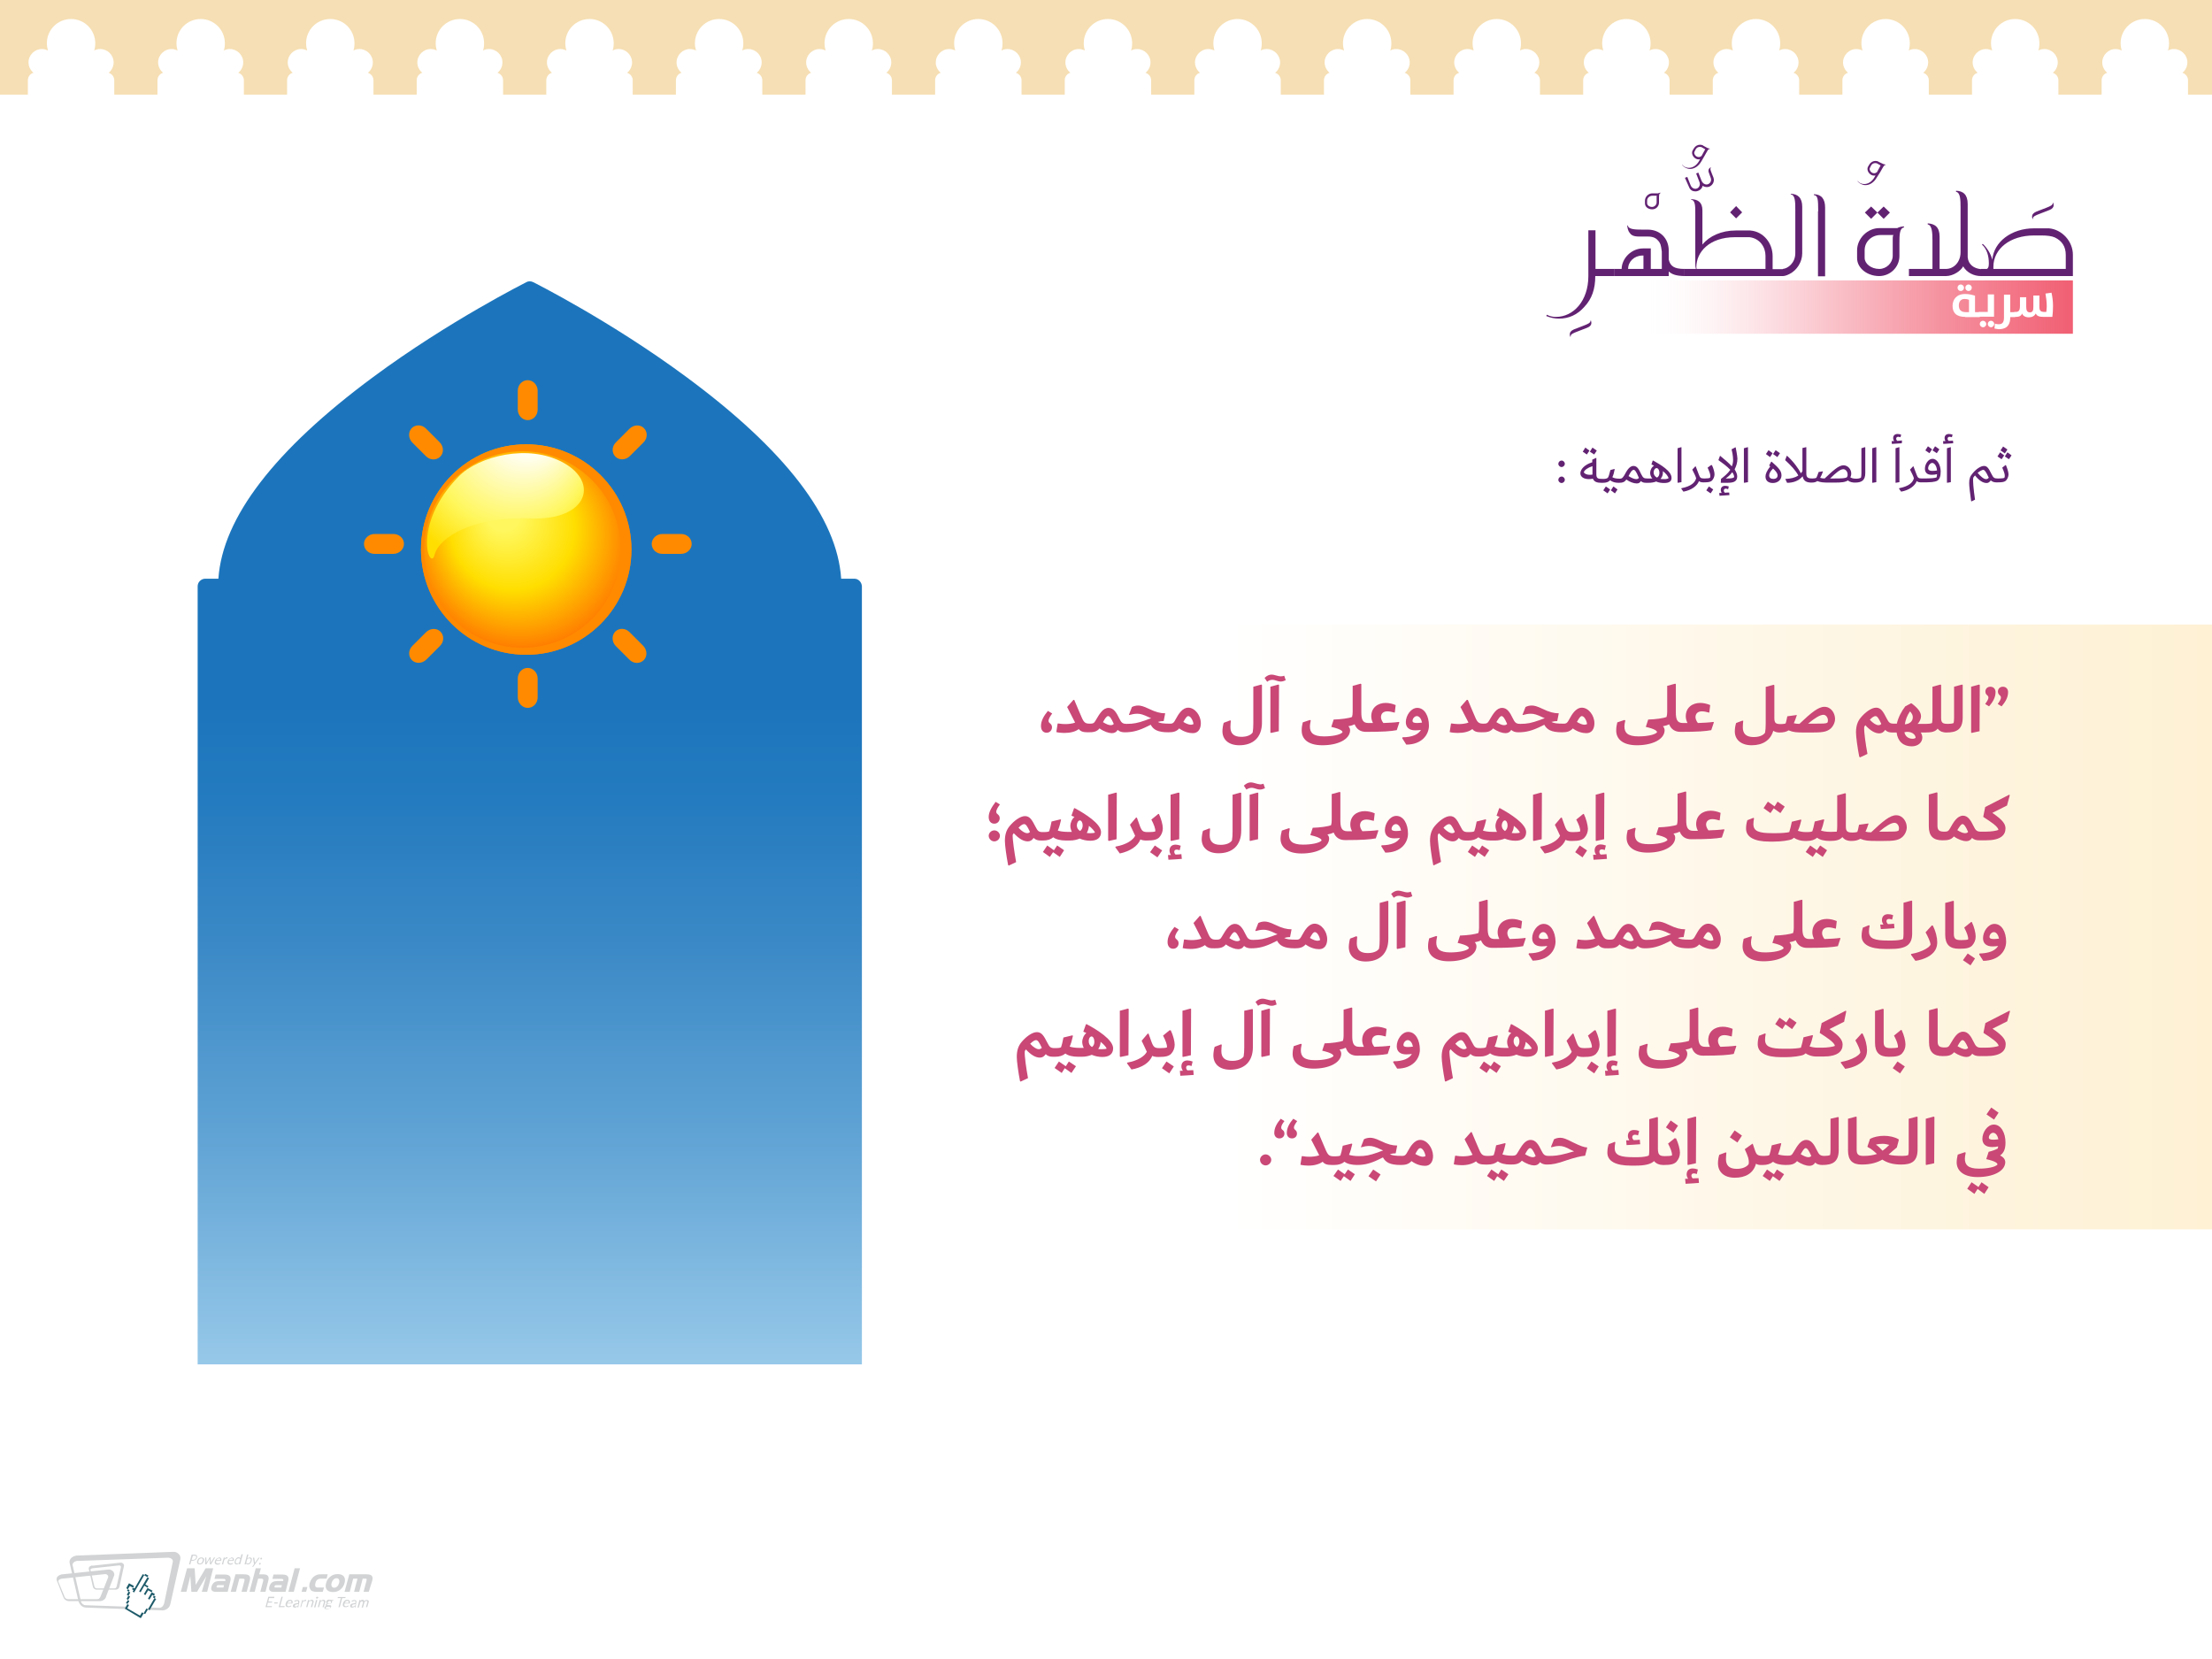 <?xml version="1.0" encoding="utf-8"?>
<!-- Generator: Adobe Illustrator 21.1.0, SVG Export Plug-In . SVG Version: 6.00 Build 0)  -->
<svg version="1.1" id="Layer_1" xmlns="http://www.w3.org/2000/svg" xmlns:xlink="http://www.w3.org/1999/xlink" x="0px" y="0px"
	 viewBox="0 0 1024 768" style="enable-background:new 0 0 1024 768;" xml:space="preserve">
<style type="text/css">
	.st0{fill:url(#SVGID_1_);}
	.st1{fill:#622272;}
	.st2{fill:url(#SVGID_2_);}
	.st3{fill:#C94876;}
	.st4{fill-rule:evenodd;clip-rule:evenodd;fill:#F6DFB4;}
	.st5{fill:#D1D3D4;}
	.st6{fill:#FFFFFF;}
	.st7{fill:#1D5A69;}
	.st8{fill:url(#SVGID_3_);}
	.st9{fill:url(#SVGID_4_);}
	.st10{fill:#FF8A00;}
	.st11{filter:url(#Adobe_OpacityMaskFilter);}
	.st12{filter:url(#Adobe_OpacityMaskFilter_1_);}
	.st13{mask:url(#SVGID_5_);fill:url(#SVGID_6_);}
	.st14{fill:url(#SVGID_7_);}
</style>
<g>
	<g>
		<g>
			<linearGradient id="SVGID_1_" gradientUnits="userSpaceOnUse" x1="245.203" y1="139.184" x2="245.203" y2="722.175">
				<stop  offset="0.321" style="stop-color:#1C75BC"/>
				<stop  offset="0.397" style="stop-color:#247BBF"/>
				<stop  offset="0.517" style="stop-color:#3C8AC7"/>
				<stop  offset="0.667" style="stop-color:#61A4D5"/>
				<stop  offset="0.839" style="stop-color:#95C7E8"/>
				<stop  offset="1" style="stop-color:#CCECFC"/>
			</linearGradient>
			<path class="st0" d="M395.5,267.9h-6.1c-1.8-28.2-25.9-59.6-71.7-93.4c-35-25.9-70.5-43.7-70.9-43.9c-1-0.5-2.2-0.5-3.1,0
				c-0.3,0.2-35.9,18-70.9,43.9c-45.7,33.8-69.8,65.2-71.7,93.4H95c-1.9,0-3.5,1.6-3.5,3.5v360.2h307.5V271.4
				C398.9,269.5,397.4,267.9,395.5,267.9z"/>
		</g>
	</g>
</g>
<g>
	<path class="st1" d="M722.9,220.6c-0.8,0-1.5,0.7-1.5,1.5c0,0.8,0.7,1.5,1.5,1.5c0.8,0,1.5-0.7,1.5-1.5
		C724.4,221.3,723.7,220.6,722.9,220.6z"/>
	<path class="st1" d="M722.9,213.2c-0.8,0-1.5,0.7-1.5,1.5c0,0.8,0.7,1.5,1.5,1.5c0.8,0,1.5-0.7,1.5-1.5
		C724.4,213.9,723.7,213.2,722.9,213.2z"/>
	<polygon class="st1" points="739.2,208.6 737.2,207.2 736,209.1 738,210.4 	"/>
	<polygon class="st1" points="735.8,208.6 733.9,207.2 732.7,209.1 734.6,210.4 	"/>
	<polygon class="st1" points="745.7,227 747.6,228.4 748.8,226.6 746.9,225.2 	"/>
	<polygon class="st1" points="742.2,227 744.2,228.4 745.4,226.6 743.4,225.2 	"/>
	<path class="st1" d="M765.3,213.2l-0.2,0l-0.6,1.8c0.4,0.1,0.8,0.4,1.2,0.6c-1.1,0.6-1.8,2.1-1.8,3.3c0,1,0.4,1.9,1,2.6h-2.4l0,0
		c0,0,0,0,0,0c-1.5,0-1.9-0.3-2.8-2.1c-0.9-1.9-1.7-3.7-3.5-3.7c-2.2,0-3.4,2.9-4.3,4.4c-0.8,1.2-1.1,1.5-2.1,1.5l0,0c0,0,0,0,0,0
		c-2,0-2.9-0.4-3.4-0.7c0.5-0.9,0.8-2.2,1.1-3.7l-0.2-0.1l-1.8,0.5c-0.5,2-0.8,3.1-1.2,3.6c-0.4,0.3-1.1,0.5-1.8,0.5h-0.7
		c-2,0-2.8-0.2-2.8-2.1V212l-0.2,0l-1.7,0.8v1.2c-3.6,1.1-5.5,3.3-5.5,5.1c0,1.6,1.5,2.7,4,2.7c0.6,0,1.2-0.1,1.8-0.2
		c0.6,1.5,2,1.9,3.9,1.9c0,0,0,0,0,0l0,0h0.8c1.5,0,2.6-0.4,3.3-1.2c1,0.9,2.5,1.2,3.9,1.2l0,0c0,0,0,0,0,0c0,0,0,0,0,0s0,0,0,0
		c1.9,0,2.7-0.3,3.6-1.5c1.5,1.1,3.4,1.8,4.8,1.8c1,0,1.5-0.4,1.9-1.1c0.6,0.6,1.4,0.8,2.4,0.8c0,0,0,0,0,0l0,0h1.1
		c1.4,0,2.6-0.2,3.6-0.6c1,0.5,2.3,0.7,3.7,0.7c2.3,0,3.4-0.8,3.4-2.3C773.9,218.1,768.7,215.1,765.3,213.2z M737.2,219.5v0.2
		c-0.5,0.1-0.9,0.1-1.4,0.1c-1,0-2.3-0.4-2.6-1.2c0.3-1,1.8-2.1,4-2.8V219.5z M757.4,221.8c-0.8,0-2.3-0.6-3.5-1.4
		c0.7-1.4,1.5-2.9,2.4-2.9c0.6,0,1.2,0.9,2.2,3.3c0.1,0.1,0.1,0.3,0.2,0.4C758.4,221.6,758.1,221.8,757.4,221.8z M767.1,221.1
		c-1.2-0.6-1.6-1.5-1.6-2.4c0-1,0.6-2,1.4-2c0.7,0,1.3,1,1.3,2.1C768.2,219.8,767.9,220.6,767.1,221.1z M770.6,221.8
		c-0.7,0-1.3,0-1.9-0.1c0.7-0.8,1.1-1.8,1.1-2.8c0-0.3,0-0.5,0-0.8c1.4,1.1,2.5,2.4,2.6,3.3C772.1,221.6,771.4,221.8,770.6,221.8z"
		/>
	<polygon class="st1" points="778.4,207.1 778.3,207 776.6,207.5 776.6,223.4 776.7,223.5 778.4,223.2 	"/>
	<path class="st1" d="M792.1,215.3l-1.6,1.2c0.8,1.8,1.6,3.5,1.1,4.7c-0.5,0.2-1.3,0.3-2.5,0.3h-0.2l0,0c0,0,0,0,0,0
		c-1.6,0-1.9-0.3-2.5-1.9c-0.2-0.6-0.8-2-1.4-3.7h-0.2l-1.4,1.5c0.7,1.4,1.5,2.9,1.8,4c-0.5,1.9-2.2,3.7-6.8,4.6l-0.1,0.2l1,1.4
		c3.8-0.7,6.4-2.7,7.2-4.9c0.4,0.4,1.1,0.6,2,0.6h0.2c2.2,0,3.1-0.2,3.8-0.8c0.7-0.7,1.2-1.9,1.2-2.9c0-1-0.4-2.6-1.2-4.3H792.1z"/>
	<polygon class="st1" points="789.9,227 791.9,228.4 793.1,226.6 791.1,225.2 	"/>
	<path class="st1" d="M798.5,228.1c-0.3-0.3-0.5-0.6-0.5-1c0-0.5,0.3-0.9,0.9-0.9c0.3,0,0.7,0.1,1.1,0.3l0.3-1.3
		c-0.6-0.2-1.2-0.3-1.7-0.3c-1.2,0-2,0.7-2,1.9c0,0.5,0.2,1,0.4,1.4c-0.4,0-0.7,0-1.1,0l0.1,1.3c1.9-0.1,3.4-0.2,4.6-0.3l-0.1-1.2
		C800.1,228,799.3,228,798.5,228.1z"/>
	<path class="st1" d="M803.5,207.1l-0.2,0l-1.7,0.9c0.2,0.7,0.7,3,0.7,4.9c0,1.1-0.2,2.1-0.6,3c-1.3-1.5-3.2-3.1-5.4-4.9l-0.1,0.1
		l-0.7,1.9c1.7,1.2,3.9,2.8,5.5,4.5c-1.2,1.8-2.9,3.1-4.3,4.2l-0.1,1.8h3.2c3.2,0,4.4-0.9,4.4-3c0-1-0.5-2.1-1.2-3.2
		c0.7-1.4,1.3-3,1.3-5C804.2,210.6,803.7,208.2,803.5,207.1z M799.8,221.5h-0.9c0.8-0.6,2-1.5,3-2.9c0.6,0.8,0.9,1.6,0.9,2.3
		C802.3,221.3,801.6,221.5,799.8,221.5z"/>
	<polygon class="st1" points="807.3,207.5 807.3,223.4 807.5,223.5 809.2,223.2 809.2,207.1 809.1,207 	"/>
	<polygon class="st1" points="824,209.8 822,208.4 820.8,210.2 822.8,211.6 	"/>
	<polygon class="st1" points="820.6,209.8 818.7,208.4 817.5,210.2 819.4,211.6 	"/>
	<path class="st1" d="M820.1,213.7l-0.2,0.1l-0.9,1.7l0.5,0.4c-1.6,2.1-2.2,3.5-2.2,4.7c0,1.9,1.3,3,3.4,3c2.3,0,4-1.5,4-3.5
		C824.7,218.1,823.6,216.7,820.1,213.7z M820.9,221.7c-1.2,0-1.9-0.6-1.9-1.6c0-0.8,0.4-1.8,1.8-3.2c1.3,1.2,2.1,2.2,2.1,3.2
		C822.9,221.1,822.2,221.7,820.9,221.7z"/>
	<path class="st1" d="M861.7,207.5v11.7c0,0.9-0.1,1.5-0.2,1.9c-0.6,0.4-1.5,0.5-2.3,0.5c-1.3,0-2.1-0.3-2.6-0.6
		c0.2-0.5,0.4-1.1,0.4-1.8c0-2-1.6-3.8-3.6-3.8c-2.2,0-4.8,2.4-8.7,6.1c-0.9,0-1.5-0.1-2.1-0.3c0.5-0.8,0.9-1.8,1.3-2.9l-0.1-0.1
		l-1.9,0.3c-0.5,1.4-0.8,2.3-1.1,2.7c-0.3,0.2-1.1,0.3-1.8,0.3c-2,0-2.8-0.4-2.8-2.3v-12.1l-0.1-0.1l-1.7,0.4v10.7
		c-0.2,0.4-0.5,0.7-0.7,1c-1-2-3.4-5.4-6.4-8.1l-0.2,0.1l-0.7,1.9c2.8,2.6,4.8,4.7,6.1,7.1c-1.6,1.1-3.6,1.5-5.9,1.6l-0.1,0.1
		l0.8,1.7c2.7,0,5.3-0.8,7.2-3c0.4,2.3,2,2.9,4.1,2.9c0,0,0,0,0,0l0,0c1.2,0,2-0.2,2.7-0.7c1.5,0.6,2.9,0.7,5.3,0.7h2.7
		c3.2,0,5-0.2,6.1-1c1,0.8,2.3,1,3.3,1l0,0c0,0,0,0,0,0c0,0,0,0,0,0c0,0,0,0,0,0c3,0,4.8-0.9,4.8-4.4v-11.9l-0.2-0.1L861.7,207.5z
		 M854.9,221c-0.8,0.4-2.1,0.5-5.6,0.5h-2.1c2.5-2.4,4.6-4.3,6.1-4.3c1.2,0,2,1.3,2,2.3C855.4,220.1,855.2,220.7,854.9,221z"/>
	<polygon class="st1" points="866.7,207.5 866.7,223.4 866.9,223.5 868.6,223.2 868.6,207.1 868.5,207 	"/>
	<polygon class="st1" points="879.3,207.1 879.2,207 877.5,207.5 877.5,223.4 877.6,223.5 879.3,223.2 	"/>
	<path class="st1" d="M880.5,203.9c-0.6,0.1-1.4,0.1-2.2,0.2c-0.3-0.3-0.5-0.6-0.5-1c0-0.5,0.3-0.9,0.9-0.9c0.3,0,0.7,0.1,1.1,0.2
		l0.3-1.2c-0.6-0.2-1.2-0.3-1.7-0.3c-1.2,0-2,0.7-2,1.9c0,0.5,0.2,1,0.4,1.4c-0.4,0-0.7,0-1.1,0l0.1,1.3c1.9-0.1,3.4-0.2,4.6-0.3
		L880.5,203.9z"/>
	<polygon class="st1" points="897.8,208 895.8,206.6 894.6,208.5 896.6,209.8 	"/>
	<polygon class="st1" points="894.4,208 892.5,206.6 891.3,208.5 893.2,209.8 	"/>
	<path class="st1" d="M894.6,212.4c-1.9,0-3.5,2.4-3.5,4.6c0,1.7,1,2.8,3.1,2.8c1,0,1.8-0.1,2.5-0.3c0,0.6-0.1,1.2-0.2,1.5
		c-0.7,0.3-2.2,0.5-6.8,0.5l0,0c0,0,0,0,0,0c-1.6,0-1.9-0.3-2.5-1.9c-0.2-0.6-0.8-2-1.4-3.7h-0.2l-1.4,1.5c0.7,1.4,1.5,2.9,1.8,4
		c-0.5,1.9-2.2,3.7-6.8,4.6l-0.1,0.2l1,1.4c3.8-0.7,6.4-2.7,7.2-4.9c0.4,0.4,1.1,0.6,2,0.6c4.5,0,6.3-0.1,7.6-0.8
		c1.1-0.8,1.5-2.1,1.5-4.4C898.3,215.3,896.9,212.4,894.6,212.4z M894.5,218c-1.2,0-1.9-0.4-1.9-1.2c0-1.3,1-2.5,1.9-2.5
		c1.1,0,2.1,1.7,2.2,3.5C896.1,217.9,895.4,218,894.5,218z"/>
	<polygon class="st1" points="901.3,207.5 901.3,223.4 901.4,223.5 903.1,223.2 903.1,207.1 903,207 	"/>
	<path class="st1" d="M902.1,204.1c-0.3-0.3-0.5-0.6-0.5-1c0-0.5,0.3-0.9,0.9-0.9c0.3,0,0.7,0.1,1.1,0.2l0.3-1.2
		c-0.6-0.2-1.2-0.3-1.7-0.3c-1.2,0-2,0.7-2,1.9c0,0.5,0.2,1,0.4,1.4c-0.4,0-0.7,0-1.1,0l0.1,1.3c1.9-0.1,3.4-0.2,4.6-0.3l-0.1-1.2
		C903.6,204,902.8,204.1,902.1,204.1z"/>
	<polygon class="st1" points="927.8,210.8 925.9,209.4 924.7,211.3 926.6,212.6 	"/>
	<polygon class="st1" points="929.3,208.1 927.3,206.7 926.1,208.5 928.1,209.9 	"/>
	<path class="st1" d="M928.4,215.3l-1.5,1.2c0.8,1.8,1.5,3.5,1,4.7c-0.5,0.2-1.3,0.3-2.5,0.3h-0.7l0,0c0,0,0,0,0,0
		c-1.5,0-1.9-0.3-2.8-2.1c-1.4-2.9-2.1-3.7-3.5-3.7c-1.4,0-3.6,1.4-5.2,3.4c-1.2,1.4-1.6,2.5-1.6,4.5c0,1.4,0.3,4.2,0.9,8.4l0.2,0.1
		l1.6-0.8c-0.7-4.8-1.1-9.1-0.8-10.2c0.2-0.3,0.5-0.7,0.8-1c1.9,2.4,3.7,3.5,5.4,3.5c0.7,0,1.3-0.4,1.9-1.2c0.7,0.6,1.5,0.9,2.5,0.9
		c0,0,0,0,0,0l0,0h0.7c2.2,0,3.1-0.2,3.8-0.8c0.7-0.7,1.2-1.9,1.2-2.9c0-1-0.5-2.6-1.2-4.3H928.4z M919.4,221.8
		c-1,0-2.4-1.1-3.9-2.9c1-0.8,2.1-1.4,2.6-1.4c0.6,0,1.3,0.9,2.4,3.3c0,0.1,0.1,0.2,0.2,0.3C920.3,221.6,919.9,221.8,919.4,221.8z"
		/>
	<polygon class="st1" points="929.3,209.4 928.1,211.3 930,212.6 931.2,210.8 	"/>
</g>
<linearGradient id="SVGID_2_" gradientUnits="userSpaceOnUse" x1="505.477" y1="429.136" x2="1024.017" y2="429.136">
	<stop  offset="0.12" style="stop-color:#FFFFFF"/>
	<stop  offset="0.997" style="stop-color:#FEF1D4"/>
</linearGradient>
<rect x="505.5" y="289.1" class="st2" width="518.5" height="280"/>
<g>
	<path class="st3" d="M484.5,339.2c1.6,0,2.5-1.3,2.5-2.5c0-1.9-1.6-1.7-1.6-3c0-0.9,0.8-2.2,1.7-3.4l-2-1.2c-1.9,2.3-3.2,4.6-3.2,7
		C481.9,338,482.9,339.2,484.5,339.2z"/>
	<path class="st3" d="M499.4,337.5c0.9,1.2,2.2,1.5,4.3,1.5c0,0,0,0,0,0l0,0c2.4,0,4-0.2,5.3-1.8c2.1,1.5,4.3,2.2,5.7,2.2
		c1.2,0,2.1-0.5,2.7-1.5c0.9,0.8,1.9,1.1,3.3,1.1c0,0,0,0,0,0l0,0c3.5,0,6.4-0.7,10.8-2.9l1.2-0.6c1.2,2.2,3.1,3.5,8.2,3.5l0,0
		c0,0,0,0,0,0c0,0,0,0,0,0c0,0,0,0,0,0c2.1,0,3.7-0.3,5-1.8c2.3,1.7,4.6,2.2,6.3,2.2c2.5,0,3.7-2,3.7-4.6c0-3.7-2.8-7.2-5.8-7.2
		c-2.8,0-4.6,3.1-5.7,5.1c-1,1.9-1.4,2.3-2.7,2.3c-3.1,0-4.7-0.2-5.7-0.8c1-0.3,1.9-0.4,2.7-0.4l0.7-3.6c-2.2,0-4.3-0.5-7.6-2.1
		c-2.5-1.2-3.8-1.5-4.9-1.5c-1.1,0-2.2,0.3-2.9,0.7l-1.4,3.6l0.2,0.1c1.1-0.3,2.2-0.6,3.7-0.6c1.4,0,2.8,0.4,5.3,1.6
		c0.4,0.2,0.8,0.4,1.1,0.5c-0.7,0.2-1.5,0.5-2.5,0.9c-3.7,1.3-5.6,1.7-8.8,1.7l0,0c0,0,0,0,0,0c-1.9,0-2.5-0.5-3.5-2.6
		c-1.3-2.7-2.6-4.8-4.9-4.8c-2.7,0-4.2,2.8-6,5.8c-0.7,1.3-1.2,1.5-2.6,1.5l0,0c0,0,0,0,0,0c-2.1,0-2.8-0.4-3.9-3
		c-0.4-1-2.6-6-3.4-8h-0.4l-2.9,3.3c1.3,2.5,3,5.9,3.7,7.2c-1.2,0.5-3.1,0.7-4.6,0.7c-0.7,0-2.2-0.1-3.3-0.3l-0.2,0.1l-0.6,3.9
		c1.1,0.3,2.9,0.4,3.7,0.4C495.5,339.3,497.9,338.7,499.4,337.5z M550.1,331.5c1.2,0,2.3,2.4,2.4,3.7c-0.4,0.2-0.9,0.3-1.2,0.3
		c-0.9,0-2.2-0.5-3.5-1.3C548.7,332.7,549.3,331.5,550.1,331.5z M513,331.5c0.7,0,1.5,1.1,2.5,3.4l0.1,0.2c-0.3,0.4-0.7,0.6-1.5,0.6
		c-0.9,0-2.2-0.6-3.5-1.4C511.5,332.7,512.2,331.5,513,331.5z"/>
	<path class="st3" d="M573.7,345c6.2,0,10.5-3.4,10.5-10.5l0-17.4l-0.3-0.2l-3.7,1v16.9c0,1.9-0.1,3.1-0.3,4.3c-1,1.4-3,2-5.3,2
		c-3.5,0-5-1.6-5-4.5c0-1,0.1-2.2,0.2-3l-0.4-0.1l-2.9,1.1c-0.3,0.8-0.6,2.8-0.6,3.9C565.9,342.4,568.8,345,573.7,345z"/>
	<polygon class="st3" points="588.1,339.1 588.4,339.3 592,338.5 592.1,317.1 591.8,316.9 588.1,317.9 	"/>
	<path class="st3" d="M589,314.7c1.4,0,2.4,0.8,3.9,0.8c0.7,0,1.4-0.2,2.3-0.6l-0.7-2.1c-0.5,0.2-1,0.3-1.5,0.3
		c-1.5,0-2.9-0.8-4.4-0.8c-1,0-2,0.4-3.2,1.5l1.2,1.8C587.5,314.9,588.3,314.7,589,314.7z"/>
	<path class="st3" d="M612.2,345c7,0,12.6-2.6,12.8-6.8c0-0.7-0.2-1.4-0.8-2c1.2-0.2,2.1-0.5,2.9-0.9c0.9,2.3,2.7,3.5,5.3,3.5l0,0
		c0,0,0,0,0,0c0,0,0,0,0,0c0,0,0,0,0,0c7.8,0,11.7-0.3,14.2-0.8l1.2-3.6l-0.2-0.2c-2.3,0.3-4.6,0.4-7.2,0.5
		c-0.7-0.9-1.1-1.9-1.1-2.7c0-1.7,1.1-2.7,3-2.7c1,0,2.2,0.3,3.3,0.6l0.1-0.1l0.4-3.4c-1.4-0.6-3.1-1-4.6-1c-3.7,0-6.7,2.2-6.7,6.2
		c0,1.1,0.3,2.1,0.8,3.1h-2.2c-2.7,0-3.2-1.9-3.2-5v-13l-0.3-0.2l-3.7,1v12c0,0.8-0.1,1.8-0.3,2.4c-1.4,0.6-5.1,1.1-8.5,1.2l0,0
		c0,0,0,0,0,0l-1.1,3.4c4.4,1,5.2,1.9,5.2,2.5c-1,1.2-4.8,1.9-8.6,1.9c-5.1,0-6.5-1.8-6.5-4.6c0-0.7,0.1-1.4,0.4-2.8l-0.4-0.2
		l-3.3,1.1c-0.3,1.1-0.5,2.5-0.5,3.6C602.5,342.1,605.5,345,612.2,345z"/>
	<path class="st3" d="M661.5,335.9c0-4.4-2-8.2-5.4-8.2c-3,0-5.3,3.6-5.3,6.6c0,2.3,1.4,3.8,4.4,3.8c1,0,1.8-0.1,2.6-0.2
		c-1.2,2.1-4.1,3.4-8.5,3.4l-0.2,0.4l1.9,3C658.1,344.7,661.5,340.2,661.5,335.9z M656,334.7c-1.5,0-2.1-0.3-2.1-1
		c0-1,0.9-2.2,2-2.2c1.2,0,2.1,1.4,2.4,3C657.5,334.6,656.8,334.7,656,334.7z"/>
	<path class="st3" d="M681.6,337.5c0.9,1.2,2.2,1.5,4.3,1.5c0,0,0,0,0,0l0,0c2.4,0,4-0.2,5.3-1.8c2.1,1.5,4.3,2.2,5.7,2.2
		c1.2,0,2.1-0.5,2.7-1.5c0.9,0.8,1.9,1.1,3.3,1.1c0,0,0,0,0,0l0,0c3.5,0,6.4-0.7,10.8-2.9l1.2-0.6c1.2,2.2,3.1,3.5,8.2,3.5l0,0
		c0,0,0,0,0,0c0,0,0,0,0,0c0,0,0,0,0,0c2.1,0,3.7-0.3,5-1.8c2.3,1.7,4.6,2.2,6.3,2.2c2.5,0,3.7-2,3.7-4.6c0-3.7-2.8-7.2-5.8-7.2
		c-2.8,0-4.6,3.1-5.7,5.1c-1,1.9-1.4,2.3-2.7,2.3c-3.1,0-4.7-0.2-5.7-0.8c1-0.3,1.9-0.4,2.7-0.4l0.7-3.6c-2.2,0-4.3-0.5-7.6-2.1
		c-2.5-1.2-3.8-1.5-4.9-1.5c-1.1,0-2.2,0.3-2.9,0.7l-1.4,3.6l0.2,0.1c1.1-0.3,2.2-0.6,3.7-0.6c1.4,0,2.8,0.4,5.3,1.6
		c0.4,0.2,0.8,0.4,1.1,0.5c-0.7,0.2-1.5,0.5-2.5,0.9c-3.7,1.3-5.6,1.7-8.8,1.7l0,0c0,0,0,0,0,0c-1.9,0-2.5-0.5-3.5-2.6
		c-1.3-2.7-2.6-4.8-4.9-4.8c-2.7,0-4.2,2.8-6,5.8c-0.7,1.3-1.2,1.5-2.6,1.5l0,0c0,0,0,0,0,0c-2.1,0-2.8-0.4-3.9-3
		c-0.4-1-2.6-6-3.4-8H679l-2.9,3.3c1.3,2.5,3,5.9,3.7,7.2c-1.2,0.5-3.1,0.7-4.6,0.7c-0.7,0-2.2-0.1-3.3-0.3l-0.2,0.1l-0.6,3.9
		c1.1,0.3,2.9,0.4,3.7,0.4C677.7,339.3,680.1,338.7,681.6,337.5z M732.3,331.5c1.2,0,2.3,2.4,2.4,3.7c-0.4,0.2-0.9,0.3-1.2,0.3
		c-0.9,0-2.2-0.5-3.5-1.3C730.9,332.7,731.5,331.5,732.3,331.5z M695.1,331.5c0.7,0,1.5,1.1,2.5,3.4l0.1,0.2
		c-0.3,0.4-0.7,0.6-1.5,0.6c-0.9,0-2.2-0.6-3.5-1.4C693.7,332.7,694.4,331.5,695.1,331.5z"/>
	<path class="st3" d="M757.8,345c7,0,12.6-2.6,12.8-6.8c0-0.7-0.2-1.4-0.8-2c1.2-0.2,2.1-0.5,2.9-0.9c0.9,2.3,2.7,3.5,5.3,3.5l0,0
		c0,0,0,0,0,0c0,0,0,0,0,0c0,0,0,0,0,0c7.8,0,11.7-0.3,14.2-0.8l1.2-3.6l-0.2-0.2c-2.3,0.3-4.6,0.4-7.2,0.5
		c-0.7-0.9-1.1-1.9-1.1-2.7c0-1.7,1.1-2.7,3-2.7c1,0,2.2,0.3,3.3,0.6l0.1-0.1l0.4-3.4c-1.4-0.6-3.1-1-4.6-1c-3.7,0-6.7,2.2-6.7,6.2
		c0,1.1,0.3,2.1,0.8,3.1h-2.2c-2.7,0-3.2-1.9-3.2-5v-13l-0.3-0.2l-3.7,1v12c0,0.8-0.1,1.8-0.3,2.4c-1.4,0.6-5.1,1.1-8.5,1.2l0,0
		c0,0,0,0,0,0l-1.1,3.4c4.4,1,5.2,1.9,5.2,2.5c-1,1.2-4.8,1.9-8.6,1.9c-5.1,0-6.5-1.8-6.5-4.6c0-0.7,0.1-1.4,0.4-2.8l-0.4-0.2
		l-3.3,1.1c-0.3,1.1-0.5,2.5-0.5,3.6C748.1,342.1,751.2,345,757.8,345z"/>
	<path class="st3" d="M810.9,345c5,0,8.7-2.2,10-6.7c0.8,0.5,1.7,0.8,2.8,0.8c0,0,0,0,0,0l0,0c1.9,0,3.2-0.3,4.3-1
		c2.1,0.9,3.9,1,7.3,1h3.4c4.5,0,6.8-0.2,8.6-1.7c1.1-0.9,2.2-2.7,2.2-4.6c0-2.6-1.8-5.6-4.9-5.6c-2.9,0-6.2,2.8-11.6,7.9
		c-1,0-1.8-0.1-2.6-0.3c0.5-1,0.9-2.2,1.4-3.7l-0.1-0.1l-4.3,0.6c-0.3,1.4-0.5,2.6-0.8,3.3c-0.4,0.2-1.4,0.3-2.1,0.3l0,0
		c0,0,0,0,0,0c-2.4,0-3.1-0.4-3.1-2.8v-15.2l-0.3-0.2l-3.7,1v16.9c0,1.9-0.1,3.1-0.3,4.3c-1,1.4-3,2-5.3,2c-3.5,0-5-1.6-5-4.5
		c0-1,0.1-2.2,0.2-3l-0.4-0.1l-2.9,1.1c-0.4,1.2-0.6,2.6-0.6,3.9C803.1,342.4,806,345,810.9,345z M844.1,330.9
		c1.3,0,2.1,1.4,2.1,2.5c0,0.5-0.1,1-0.3,1.2c-0.9,0.4-2,0.4-5.8,0.4H837C840.1,332.4,842.6,330.9,844.1,330.9z"/>
	<path class="st3" d="M861.1,350.6l3.4-1.6c-0.8-4.3-1.7-10.4-1.5-12.5l0.5-0.8c2.5,2.7,4.6,3.8,6.5,3.8c1.2,0,2-0.6,2.7-1.6
		c0.9,0.9,1.9,1.2,3.3,1.2c0,0,0,0,0,0v0h2c0.5,4.1,3.1,6.4,7,6.4c2.7,0,4.9-1.6,4.9-4.1c0-0.8-0.3-1.6-0.7-2.3h1.9c0,0,0,0,0,0l0,0
		c3.2,0,4.8-0.4,5.9-1.8c1.1,1.5,2.8,1.8,4,1.8c4.8,0,7.6-1.4,7.6-7v-15l-0.3-0.2l-3.7,1v14.4c0,1.1-0.1,1.9-0.2,2.4
		c-0.6,0.3-1.7,0.4-2.6,0.4c-2.4,0-3.2-0.4-3.2-2.8v-15.2l-0.3-0.2l-3.7,1v14.4c0,1.1-0.1,1.9-0.2,2.4c-0.6,0.3-1.7,0.4-2.6,0.4l0,0
		c0,0,0,0,0,0h-4.1c0.9-0.8,1.6-2.3,1.6-3.5c0-1.9-1.4-3.8-4.4-6l-0.3,0L882,327c-1.8,2.3-3.3,5.3-3.9,8h-1.3l0,0c0,0,0,0,0,0
		c-2.1,0-2.4-0.5-3.5-2.6c-1.5-2.9-2.5-4.8-4.8-4.8c-2.2,0-5.1,2.2-7.1,4.6c-1.5,1.8-2.2,3.9-2.2,6.9c0,2,0.7,7.1,1.5,11.2
		L861.1,350.6z M884.2,329.3c0.9,1,1.3,1.8,1.3,2.7c0,2-1.6,3.2-3.7,3.3C882.1,333.3,882.9,331.1,884.2,329.3z M883,338.8
		c2.3,0,3.8,1.4,3.8,2.8c-0.3,0.2-0.8,0.4-1.4,0.4c-1.9,0-3.4-1.1-3.8-3C882.1,338.8,882.6,338.8,883,338.8z M868.2,331.5
		c0.8,0,1.5,1,2.6,3.4c0,0.1,0.1,0.1,0.1,0.2c-0.3,0.4-0.7,0.6-1.3,0.6c-1.1,0-2.5-0.9-4-2.5C866.5,332.2,867.5,331.5,868.2,331.5z"
		/>
	<polygon class="st3" points="916.4,338.5 916.5,317.1 916.2,316.9 912.5,317.9 912.5,339.1 912.7,339.3 	"/>
	<path class="st3" d="M920.8,327c1.7-2,3-4.1,3-6.6c0-1.4-0.9-2.5-2.4-2.5s-2.3,1.1-2.3,2.2c0,1,0.4,1.4,1,1.9
		c0.3,0.3,0.4,0.6,0.4,0.9c0,0.9-0.8,2-1.5,3L920.8,327z"/>
	<path class="st3" d="M926.6,327c1.7-2,3-4.1,3-6.6c0-1.4-0.9-2.5-2.4-2.5s-2.3,1.1-2.3,2.2c0,1,0.4,1.4,1,1.9
		c0.3,0.3,0.4,0.6,0.4,0.9c0,0.9-0.8,2-1.5,3L926.6,327z"/>
	<path class="st3" d="M460.3,384.4c-1.4,0-2.6,1.2-2.6,2.5c0,1.4,1.2,2.6,2.6,2.6c1.4,0,2.6-1.2,2.6-2.6
		C462.9,385.6,461.7,384.4,460.3,384.4z"/>
	<path class="st3" d="M457.7,378.2c0,1.9,1,3.1,2.6,3.1c1.6,0,2.5-1.3,2.5-2.5c0-1.9-1.6-1.7-1.6-3c0-0.9,0.8-2.2,1.7-3.4l-2-1.2
		C459.1,373.6,457.7,375.9,457.7,378.2z"/>
	<path class="st3" d="M468.8,386.5l0.5-0.8c2.5,2.7,4.6,3.8,6.5,3.8c1.2,0,2-0.6,2.7-1.6c0.9,0.9,1.9,1.2,3.3,1.2c0,0,0,0,0,0v0h1.1
		c2,0,3.5-0.5,4.7-1.5c1.2,1,3.4,1.5,5.8,1.5l0,0h1.9c1.8,0,3.3-0.4,4.5-0.9c1.4,0.6,3.1,1,4.9,1c3.1,0,5-1.3,5-4
		c0-3.9-7.4-8.5-12.2-11.1l-0.3,0.1l-1.2,3.4c0.4,0.2,0.9,0.4,1.4,0.6c-1.2,1-1.9,2.7-1.9,4.2c0,0.9,0.3,1.9,0.7,2.7h-2
		c-2.1,0-3.6-0.3-4.5-0.6c0.6-1.4,1.1-3.1,1.5-5l-0.3-0.2l-4.1,1c-0.4,2.1-0.8,3.7-1.1,4.5c-0.4,0.3-1.4,0.4-2.2,0.4h-0.7l0,0
		c0,0,0,0,0,0c-2.1,0-2.4-0.5-3.5-2.6c-1.5-2.9-2.5-4.8-4.8-4.8c-2.2,0-5.1,2.2-7.1,4.6c-1.5,1.8-2.2,3.9-2.2,6.9
		c0,2,0.7,7.1,1.5,11.2l0.3,0.2l3.4-1.6C469.6,394.7,468.7,388.6,468.8,386.5z M504.1,382.3c1.4,1.1,2.4,2.2,2.8,3.1
		c-0.2,0.2-1.2,0.3-2,0.3c-0.7,0-1.3,0-1.8-0.1C503.7,384.6,504,383.4,504.1,382.3z M499.9,379.8c0.7,0,1.3,1,1.3,2.3
		c0,1.2-0.5,2.1-1.2,2.6c-1.1-0.7-1.5-1.6-1.5-2.7C498.6,380.7,499.2,379.8,499.9,379.8z M474.1,381.5c0.8,0,1.5,1,2.6,3.4
		c0,0.1,0.1,0.1,0.1,0.2c-0.3,0.4-0.7,0.6-1.3,0.6c-1.1,0-2.5-0.9-4-2.5C472.4,382.2,473.4,381.5,474.1,381.5z"/>
	<polygon class="st3" points="484.8,391.4 482.8,394.4 486,396.7 487.5,394.5 490.6,396.7 492.6,393.6 489.4,391.4 487.9,393.6 	"/>
	<polygon class="st3" points="513,367.9 513,389.1 513.3,389.3 516.9,388.5 517,367.1 516.7,366.9 	"/>
	<path class="st3" d="M527.9,388.6c0.7,0.3,1.5,0.5,2.6,0.5c0,0,0,0,0,0v0h0.4c3.2,0,4.6-0.4,5.7-1.4c1.1-1.2,1.7-2.6,1.7-4.3
		c0-1.5-0.7-4.3-1.8-6.6h-0.3l-3.2,2.6c1.1,2.1,2,4.3,1.8,5.5c-0.5,0.2-1.9,0.3-3.1,0.3h-0.3l0,0c0,0,0,0,0,0
		c-2.2,0-2.8-0.4-3.7-2.8l-1.4-3.9h-0.4l-2.8,3.3c0.8,1.7,1.7,3.5,2.4,5.1c-1,2-4,4.1-9,5l-0.2,0.3l2.1,2.9
		C523,394.1,526.7,391.8,527.9,388.6z"/>
	<polygon class="st3" points="532.4,394.5 535.8,396.9 538,393.7 534.6,391.4 	"/>
	<polygon class="st3" points="546,367.1 545.6,366.9 541.9,367.9 541.9,389.1 542.2,389.3 545.9,388.5 	"/>
	<path class="st3" d="M540.9,398c2.5-0.1,4.7-0.3,6.2-0.4l-0.2-2.2c-0.8,0.1-1.8,0.2-2.7,0.2c-0.4-0.4-0.6-0.8-0.6-1.3
		c0-0.6,0.4-1,1.1-1c0.4,0,0.8,0.1,1.4,0.3l0.5-2.1c-0.8-0.3-1.7-0.5-2.4-0.5c-1.8,0-2.8,1.1-2.8,2.8c0,0.7,0.3,1.4,0.7,2
		c-0.5,0-1,0-1.4,0L540.9,398z"/>
	<path class="st3" d="M564.1,395c6.2,0,10.5-3.4,10.5-10.5l0-17.4l-0.3-0.2l-3.7,1v16.9c0,1.9-0.1,3.1-0.3,4.3c-1,1.4-3,2-5.3,2
		c-3.5,0-5-1.6-5-4.5c0-1,0.1-2.2,0.2-3l-0.4-0.1l-2.9,1.1c-0.3,0.8-0.6,2.8-0.6,3.9C556.3,392.4,559.2,395,564.1,395z"/>
	<path class="st3" d="M579,362.2c-1,0-2,0.4-3.2,1.5l1.2,1.8c0.9-0.6,1.7-0.8,2.4-0.8c1.4,0,2.4,0.8,3.9,0.8c0.7,0,1.4-0.2,2.3-0.6
		l-0.7-2.1c-0.5,0.2-1,0.3-1.5,0.3C581.8,363,580.5,362.2,579,362.2z"/>
	<polygon class="st3" points="578.5,389.1 578.7,389.3 582.4,388.5 582.5,367.1 582.2,366.9 578.5,367.9 	"/>
	<path class="st3" d="M592.8,388.3c0,3.8,3.1,6.8,9.7,6.8c7,0,12.6-2.6,12.8-6.8c0-0.7-0.2-1.4-0.8-2c1.2-0.2,2.1-0.5,2.9-0.9
		c0.9,2.3,2.7,3.5,5.3,3.5l0,0c0,0,0,0,0,0c0,0,0,0,0,0c0,0,0,0,0,0c7.8,0,11.7-0.3,14.2-0.8l1.2-3.6l-0.2-0.2
		c-2.3,0.3-4.6,0.4-7.2,0.5c-0.7-0.9-1.1-1.9-1.1-2.7c0-1.7,1.1-2.7,3-2.7c1,0,2.2,0.3,3.3,0.6l0.1-0.1l0.4-3.4
		c-1.4-0.6-3.1-1-4.6-1c-3.7,0-6.7,2.2-6.7,6.2c0,1.1,0.3,2.1,0.8,3.1h-2.2c-2.7,0-3.2-1.9-3.2-5v-13l-0.3-0.2l-3.7,1v12
		c0,0.8-0.1,1.8-0.3,2.4c-1.4,0.6-5.1,1.1-8.5,1.2l0,0c0,0,0,0,0,0l-1.1,3.4c4.4,1,5.2,1.9,5.2,2.5c-1,1.2-4.8,1.9-8.6,1.9
		c-5.1,0-6.5-1.8-6.5-4.6c0-0.7,0.1-1.4,0.4-2.8l-0.4-0.2l-3.3,1.1C593.1,385.7,592.8,387.1,592.8,388.3z"/>
	<path class="st3" d="M651.8,385.9c0-4.4-2-8.2-5.4-8.2c-3,0-5.3,3.6-5.3,6.6c0,2.3,1.4,3.8,4.4,3.8c1,0,1.8-0.1,2.6-0.2
		c-1.2,2.1-4.1,3.4-8.5,3.4l-0.2,0.4l1.9,3C648.5,394.7,651.8,390.2,651.8,385.9z M646.3,384.7c-1.5,0-2.1-0.3-2.1-1
		c0-1,0.9-2.2,2-2.2c1.2,0,2.1,1.4,2.4,3C647.8,384.6,647.1,384.7,646.3,384.7z"/>
	<path class="st3" d="M663.7,400.6l3.4-1.6c-0.8-4.3-1.7-10.4-1.5-12.5l0.5-0.8c2.5,2.7,4.6,3.8,6.5,3.8c1.2,0,2-0.6,2.7-1.6
		c0.9,0.9,1.9,1.2,3.3,1.2c0,0,0,0,0,0v0h1.1c2,0,3.5-0.5,4.7-1.5c1.2,1,3.4,1.5,5.8,1.5l0,0h1.9c1.8,0,3.3-0.4,4.5-0.9
		c1.4,0.6,3.1,1,4.9,1c3.1,0,5-1.3,5-4c0-3.9-7.4-8.5-12.2-11.1l-0.3,0.1l-1.2,3.4c0.4,0.2,0.9,0.4,1.4,0.6c-1.2,1-1.9,2.7-1.9,4.2
		c0,0.9,0.3,1.9,0.7,2.7h-2c-2.1,0-3.6-0.3-4.5-0.6c0.6-1.4,1.1-3.1,1.5-5l-0.3-0.2l-4.1,1c-0.4,2.1-0.8,3.7-1.1,4.5
		c-0.4,0.3-1.4,0.4-2.2,0.4h-0.7l0,0c0,0,0,0,0,0c-2.1,0-2.4-0.5-3.5-2.6c-1.5-2.9-2.5-4.8-4.8-4.8c-2.2,0-5.1,2.2-7.1,4.6
		c-1.5,1.8-2.2,3.9-2.2,6.9c0,2,0.7,7.1,1.5,11.2L663.7,400.6z M700.8,382.3c1.4,1.1,2.4,2.2,2.8,3.1c-0.2,0.2-1.2,0.3-2,0.3
		c-0.7,0-1.3,0-1.8-0.1C700.4,384.6,700.8,383.4,700.8,382.3z M696.6,379.8c0.7,0,1.3,1,1.3,2.3c0,1.2-0.5,2.1-1.2,2.6
		c-1.1-0.7-1.5-1.6-1.5-2.7C695.3,380.7,696,379.8,696.6,379.8z M670.8,381.5c0.8,0,1.5,1,2.6,3.4c0,0.1,0.1,0.1,0.1,0.2
		c-0.3,0.4-0.7,0.6-1.3,0.6c-1.1,0-2.5-0.9-4-2.5C669.1,382.2,670.1,381.5,670.8,381.5z"/>
	<polygon class="st3" points="681.5,391.4 679.5,394.4 682.8,396.7 684.2,394.5 687.3,396.7 689.4,393.6 686.1,391.4 684.7,393.6 	
		"/>
	<polygon class="st3" points="713.8,367.1 713.4,366.9 709.7,367.9 709.7,389.1 710,389.3 713.7,388.5 	"/>
	<polygon class="st3" points="729.2,394.5 732.6,396.9 734.7,393.7 731.3,391.4 	"/>
	<path class="st3" d="M733.2,376.8h-0.3l-3.2,2.6c1.1,2.1,2,4.3,1.8,5.5c-0.5,0.2-1.9,0.3-3.1,0.3h-0.3l0,0c0,0,0,0,0,0
		c-2.2,0-2.8-0.4-3.7-2.8l-1.4-3.9h-0.4l-2.8,3.3c0.8,1.7,1.7,3.5,2.4,5.1c-1,2-4,4.1-9,5l-0.2,0.3l2.1,2.9c4.7-0.8,8.4-3.1,9.6-6.3
		c0.7,0.3,1.5,0.5,2.6,0.5c0,0,0,0,0,0l0,0h0.4c3.2,0,4.6-0.4,5.7-1.4c1.1-1.2,1.7-2.6,1.7-4.3C735,381.9,734.3,379,733.2,376.8z"/>
	<polygon class="st3" points="742.6,388.5 742.7,367.1 742.4,366.9 738.7,367.9 738.7,389.1 738.9,389.3 	"/>
	<path class="st3" d="M741.5,393.2c0.4,0,0.8,0.1,1.4,0.3l0.5-2.1c-0.8-0.3-1.7-0.5-2.4-0.5c-1.8,0-2.8,1.1-2.8,2.8
		c0,0.7,0.3,1.4,0.7,2c-0.5,0-1,0-1.4,0l0.2,2.3c2.5-0.1,4.7-0.3,6.2-0.4l-0.2-2.2c-0.8,0.1-1.8,0.2-2.7,0.2
		c-0.4-0.4-0.6-0.8-0.6-1.3C740.4,393.6,740.8,393.2,741.5,393.2z"/>
	<path class="st3" d="M792.7,379.2c1,0,2.2,0.3,3.3,0.6l0.1-0.1l0.4-3.4c-1.4-0.6-3.1-1-4.6-1c-3.7,0-6.7,2.2-6.7,6.2
		c0,1.1,0.3,2.1,0.8,3.1h-2.2c-2.7,0-3.2-1.9-3.2-5v-13l-0.3-0.2l-3.7,1v12c0,0.8-0.1,1.8-0.3,2.4c-1.4,0.6-5.1,1.1-8.5,1.2l0,0
		c0,0,0,0,0,0l-1.1,3.4c4.4,1,5.2,1.9,5.2,2.5c-1,1.2-4.8,1.9-8.6,1.9c-5.1,0-6.5-1.8-6.5-4.6c0-0.7,0.1-1.4,0.4-2.8l-0.4-0.2
		l-3.3,1.1c-0.3,1.1-0.5,2.5-0.5,3.6c0,3.8,3.1,6.8,9.7,6.8c7,0,12.6-2.6,12.8-6.8c0-0.7-0.2-1.4-0.8-2c1.2-0.2,2.1-0.5,2.9-0.9
		c0.9,2.3,2.7,3.5,5.3,3.5l0,0c0,0,0,0,0,0c0,0,0,0,0,0c0,0,0,0,0,0c7.8,0,11.7-0.3,14.2-0.8l1.2-3.6l-0.2-0.2
		c-2.3,0.3-4.6,0.4-7.2,0.5c-0.7-0.9-1.1-1.9-1.1-2.7C789.8,380.2,790.9,379.2,792.7,379.2z"/>
	<polygon class="st3" points="824.2,376.4 826.2,373.4 822.9,371.1 821.5,373.3 818.4,371.1 816.4,374.1 819.6,376.4 821.1,374.2 	
		"/>
	<polygon class="st3" points="840.7,394.5 843.8,396.7 845.8,393.6 842.6,391.4 841.1,393.6 838,391.4 835.9,394.4 839.2,396.7 	"/>
	<path class="st3" d="M847.5,385.1C847.5,385.1,847.5,385.1,847.5,385.1c-2.1,0-3.6-0.3-4.5-0.6c0.6-1.4,1.1-3.1,1.5-5l-0.3-0.2
		l-4.1,1c-0.4,2.1-0.8,3.7-1.1,4.5c-0.4,0.3-1.4,0.4-2.2,0.4H836l0,0c0,0,0,0,0,0c-1.5,0-2.8-0.3-3.7-0.6c0.7-1.5,1.2-3.2,1.6-5
		l-0.3-0.2l-4.1,1c-0.4,1.9-0.8,3.6-1.2,4.8c-1.1,0.3-3.7,0.5-6,0.5h-1.8c-6.3,0-8.8-0.9-8.8-4.2c0-0.8,0.1-1.7,0.3-2.7l-0.3-0.2
		l-2.8,1.1c-0.4,1.3-0.6,2.5-0.6,3.9c0,3.9,3.8,6,10.9,6h2c3,0,7.3-0.5,8.5-1.2c0.3-0.2,0.5-0.4,0.8-0.6c1.3,1,3.3,1.5,4.9,1.5
		c0,0,0,0,0,0l0,0h1.1c2,0,3.5-0.5,4.7-1.5c1.2,1,3.4,1.5,5.8,1.5l0,0c0,0,0,0,0,0c0,0,0,0,0,0c0,0,0,0,0,0c3.1,0,4.8-0.5,5.9-1.8
		c1.1,1.5,2.8,1.8,4,1.8c1.9,0,3.2-0.3,4.3-1c2.1,0.9,3.9,1,7.3,1h3.4c4.5,0,6.8-0.2,8.6-1.7c1.1-0.9,2.2-2.7,2.2-4.6
		c0-2.6-1.8-5.6-4.9-5.6c-2.9,0-6.2,2.8-11.6,7.9c-1,0-1.8-0.1-2.6-0.3c0.5-1,0.9-2.2,1.4-3.7l-0.1-0.1l-4.3,0.6
		c-0.3,1.4-0.5,2.6-0.8,3.3c-0.4,0.2-1.4,0.3-2.1,0.3c-2.4,0-3.2-0.4-3.2-2.8v-15.2l-0.3-0.2l-3.7,1v14.4c0,1.1-0.1,1.9-0.2,2.4
		C849.4,385,848.4,385.1,847.5,385.1L847.5,385.1z M877,380.9c1.3,0,2.1,1.4,2.1,2.5c0,0.5-0.1,1-0.3,1.2c-0.9,0.4-2,0.4-5.8,0.4
		h-3.1C873,382.4,875.5,380.9,877,380.9z"/>
	<path class="st3" d="M902.7,383.5c-0.7,1.3-1.2,1.5-2.6,1.5v0c0,0,0,0,0,0c-2.3,0-3.2-0.6-3.2-2.8v-15.2l-0.3-0.2l-3.7,1v14.7
		c0,4.6,2.1,6.5,6.3,6.5c0,0,0,0,0,0v0c2.4,0,4-0.2,5.3-1.8c2.1,1.5,4.3,2.2,5.7,2.2c1.2,0,2.1-0.5,2.7-1.5c0.9,0.8,1.9,1.1,3.3,1.1
		c0,0,0,0,0,0l0,0h3.2c6.6,0,9-2.3,9-5.5c0-1.8-0.9-3.7-6.1-7.2l6.8-3.4l1.3-4.8l-0.3-0.2l-11.1,5.7l-0.9,4.5l0.2,0.2
		c3.1,2,6.8,4.4,6.8,5.9c-0.9,0.4-3.4,0.8-5.9,0.8h-2.1l0,0c0,0,0,0,0,0c-1.9,0-2.5-0.5-3.5-2.6c-1.3-2.7-2.6-4.8-4.9-4.8
		C906,377.7,904.4,380.5,902.7,383.5z M908.5,381.5c0.7,0,1.5,1.1,2.5,3.4l0.1,0.2c-0.3,0.4-0.7,0.6-1.5,0.6c-0.9,0-2.2-0.6-3.5-1.4
		C907.1,382.7,907.8,381.5,908.5,381.5z"/>
	<path class="st3" d="M543.7,429.1c-1.9,2.3-3.2,4.6-3.2,7c0,1.9,1,3.1,2.6,3.1c1.6,0,2.5-1.3,2.5-2.5c0-1.9-1.6-1.7-1.6-3
		c0-0.9,0.8-2.2,1.7-3.4L543.7,429.1z"/>
	<path class="st3" d="M562.2,439L562.2,439c2.4,0,4-0.2,5.3-1.8c2.1,1.5,4.3,2.2,5.7,2.2c1.2,0,2.1-0.5,2.7-1.5
		c0.9,0.8,1.9,1.1,3.3,1.1c0,0,0,0,0,0l0,0c3.5,0,6.4-0.7,10.8-2.9l1.2-0.6c1.2,2.2,3.1,3.5,8.2,3.5l0,0c0,0,0,0,0,0c0,0,0,0,0,0
		c0,0,0,0,0,0c2.1,0,3.7-0.3,5-1.8c2.3,1.7,4.6,2.2,6.3,2.2c2.5,0,3.7-2,3.7-4.6c0-3.7-2.8-7.2-5.8-7.2c-2.8,0-4.6,3.1-5.7,5.1
		c-1,1.9-1.4,2.3-2.7,2.3c-3.1,0-4.7-0.2-5.7-0.8c1-0.3,1.9-0.4,2.7-0.4l0.7-3.6c-2.2,0-4.3-0.5-7.6-2.1c-2.5-1.2-3.8-1.5-4.9-1.5
		c-1.1,0-2.2,0.3-2.9,0.7l-1.4,3.6l0.2,0.1c1.1-0.3,2.2-0.6,3.7-0.6c1.4,0,2.8,0.4,5.3,1.6c0.4,0.2,0.8,0.4,1.1,0.5
		c-0.7,0.2-1.5,0.5-2.5,0.9c-3.7,1.3-5.6,1.7-8.8,1.7l0,0c0,0,0,0,0,0c-1.9,0-2.5-0.5-3.5-2.6c-1.3-2.7-2.6-4.8-4.9-4.8
		c-2.7,0-4.2,2.8-6,5.8c-0.7,1.3-1.2,1.5-2.6,1.5l0,0c0,0,0,0,0,0c-2.1,0-2.8-0.4-3.9-3c-0.4-1-2.6-6-3.4-8h-0.4l-2.9,3.3
		c1.3,2.5,3,5.9,3.7,7.2c-1.2,0.5-3.1,0.7-4.6,0.7c-0.7,0-2.2-0.1-3.3-0.3l-0.2,0.1l-0.6,3.9c1.1,0.3,2.9,0.4,3.7,0.4
		c2.8,0,5.1-0.7,6.6-1.8C558.8,438.7,560.1,439.1,562.2,439C562.2,439.1,562.2,439,562.2,439z M608.7,431.5c1.2,0,2.3,2.4,2.4,3.7
		c-0.4,0.2-0.9,0.3-1.2,0.3c-0.9,0-2.2-0.5-3.5-1.3C607.2,432.7,607.9,431.5,608.7,431.5z M571.5,431.5c0.7,0,1.5,1.1,2.5,3.4
		l0.1,0.2c-0.3,0.4-0.7,0.6-1.5,0.6c-0.9,0-2.2-0.6-3.5-1.4C570,432.7,570.8,431.5,571.5,431.5z"/>
	<path class="st3" d="M627.9,433.4l-2.9,1.1c-0.3,0.8-0.6,2.8-0.6,3.9c0,4.1,2.9,6.7,7.8,6.7c6.2,0,10.5-3.4,10.5-10.5l0-17.4
		l-0.3-0.2l-3.7,1v16.9c0,1.9-0.1,3.1-0.3,4.3c-1,1.4-3,2-5.3,2c-3.5,0-5-1.6-5-4.5c0-1,0.1-2.2,0.2-3L627.9,433.4z"/>
	<path class="st3" d="M647.6,414.7c1.4,0,2.4,0.8,3.9,0.8c0.7,0,1.4-0.2,2.3-0.6l-0.7-2.1c-0.5,0.2-1,0.3-1.5,0.3
		c-1.5,0-2.9-0.8-4.4-0.8c-1,0-2,0.4-3.2,1.5l1.2,1.8C646.1,414.9,646.8,414.7,647.6,414.7z"/>
	<polygon class="st3" points="646.6,439.1 646.9,439.3 650.6,438.5 650.7,417.1 650.3,416.9 646.6,417.9 	"/>
	<path class="st3" d="M670.7,445c7,0,12.6-2.6,12.8-6.8c0-0.7-0.2-1.4-0.8-2c1.2-0.2,2.1-0.5,2.9-0.9c0.9,2.3,2.7,3.5,5.3,3.5l0,0
		c0,0,0,0,0,0c0,0,0,0,0,0c0,0,0,0,0,0c7.8,0,11.7-0.3,14.2-0.8l1.2-3.6l-0.2-0.2c-2.3,0.3-4.6,0.4-7.2,0.5
		c-0.7-0.9-1.1-1.9-1.1-2.7c0-1.7,1.1-2.7,3-2.7c1,0,2.2,0.3,3.3,0.6l0.1-0.1l0.4-3.4c-1.4-0.6-3.1-1-4.6-1c-3.7,0-6.7,2.2-6.7,6.2
		c0,1.1,0.3,2.1,0.8,3.1h-2.2c-2.7,0-3.2-1.9-3.2-5v-13l-0.3-0.2l-3.7,1v12c0,0.8-0.1,1.8-0.3,2.4c-1.4,0.6-5.1,1.1-8.5,1.2l0,0
		c0,0,0,0,0,0l-1.1,3.4c4.4,1,5.2,1.9,5.2,2.5c-1,1.2-4.8,1.9-8.6,1.9c-5.1,0-6.5-1.8-6.5-4.6c0-0.7,0.1-1.4,0.4-2.8l-0.4-0.2
		l-3.3,1.1c-0.3,1.1-0.5,2.5-0.5,3.6C661,442.1,664.1,445,670.7,445z"/>
	<path class="st3" d="M714.6,427.7c-3,0-5.3,3.6-5.3,6.6c0,2.3,1.4,3.8,4.4,3.8c1,0,1.8-0.1,2.6-0.2c-1.2,2.1-4.1,3.4-8.5,3.4
		l-0.2,0.4l1.9,3c7.2-0.1,10.6-4.5,10.6-8.9C720,431.4,718,427.7,714.6,427.7z M714.5,434.7c-1.5,0-2.1-0.3-2.1-1c0-1,0.9-2.2,2-2.2
		c1.2,0,2.1,1.4,2.4,3C716,434.6,715.3,434.7,714.5,434.7z"/>
	<path class="st3" d="M744.4,439L744.4,439c2.4,0,4-0.2,5.3-1.8c2.1,1.5,4.3,2.2,5.7,2.2c1.2,0,2.1-0.5,2.7-1.5
		c0.9,0.8,1.9,1.1,3.3,1.1c0,0,0,0,0,0l0,0c3.5,0,6.4-0.7,10.8-2.9l1.2-0.6c1.2,2.2,3.1,3.5,8.2,3.5l0,0c0,0,0,0,0,0c0,0,0,0,0,0
		c0,0,0,0,0,0c2.1,0,3.7-0.3,5-1.8c2.3,1.7,4.6,2.2,6.3,2.2c2.5,0,3.7-2,3.7-4.6c0-3.7-2.8-7.2-5.8-7.2c-2.8,0-4.6,3.1-5.7,5.1
		c-1,1.9-1.4,2.3-2.7,2.3c-3.1,0-4.7-0.2-5.7-0.8c1-0.3,1.9-0.4,2.7-0.4l0.7-3.6c-2.2,0-4.3-0.5-7.6-2.1c-2.5-1.2-3.8-1.5-4.9-1.5
		c-1.1,0-2.2,0.3-2.9,0.7l-1.4,3.6l0.2,0.1c1.1-0.3,2.2-0.6,3.7-0.6c1.4,0,2.8,0.4,5.3,1.6c0.4,0.2,0.8,0.4,1.1,0.5
		c-0.7,0.2-1.5,0.5-2.5,0.9c-3.7,1.3-5.6,1.7-8.8,1.7l0,0c0,0,0,0,0,0c-1.9,0-2.5-0.5-3.5-2.6c-1.3-2.7-2.6-4.8-4.9-4.8
		c-2.7,0-4.2,2.8-6,5.8c-0.7,1.3-1.2,1.5-2.6,1.5l0,0c0,0,0,0,0,0c-2.1,0-2.8-0.4-3.9-3c-0.4-1-2.6-6-3.4-8h-0.4l-2.9,3.3
		c1.3,2.5,3,5.9,3.7,7.2c-1.2,0.5-3.1,0.7-4.6,0.7c-0.7,0-2.2-0.1-3.3-0.3l-0.2,0.1l-0.6,3.9c1.1,0.3,2.9,0.4,3.7,0.4
		c2.8,0,5.1-0.7,6.6-1.8C741,438.7,742.3,439.1,744.4,439C744.4,439.1,744.4,439,744.4,439z M790.8,431.5c1.2,0,2.3,2.4,2.4,3.7
		c-0.4,0.2-0.9,0.3-1.2,0.3c-0.9,0-2.2-0.5-3.5-1.3C789.4,432.7,790,431.5,790.8,431.5z M753.7,431.5c0.7,0,1.5,1.1,2.5,3.4l0.1,0.2
		c-0.3,0.4-0.7,0.6-1.5,0.6c-0.9,0-2.2-0.6-3.5-1.4C752.2,432.7,752.9,431.5,753.7,431.5z"/>
	<path class="st3" d="M810.5,433.5l-3.3,1.1c-0.3,1.1-0.5,2.5-0.5,3.6c0,3.8,3.1,6.8,9.7,6.8c7,0,12.6-2.6,12.8-6.8
		c0-0.7-0.2-1.4-0.8-2c1.2-0.2,2.1-0.5,2.9-0.9c0.9,2.3,2.7,3.5,5.3,3.5l0,0c0,0,0,0,0,0c0,0,0,0,0,0c0,0,0,0,0,0
		c7.8,0,11.7-0.3,14.2-0.8l1.2-3.6l-0.2-0.2c-2.3,0.3-4.6,0.4-7.2,0.5c-0.7-0.9-1.1-1.9-1.1-2.7c0-1.7,1.1-2.7,3-2.7
		c1,0,2.2,0.3,3.3,0.6l0.1-0.1l0.4-3.4c-1.4-0.6-3.1-1-4.6-1c-3.7,0-6.7,2.2-6.7,6.2c0,1.1,0.3,2.1,0.8,3.1h-2.2
		c-2.7,0-3.2-1.9-3.2-5v-13l-0.3-0.2l-3.7,1v12c0,0.8-0.1,1.8-0.3,2.4c-1.4,0.6-5.1,1.1-8.5,1.2l0,0c0,0,0,0,0,0l-1.1,3.4
		c4.4,1,5.2,1.9,5.2,2.5c-1,1.2-4.8,1.9-8.6,1.9c-5.1,0-6.5-1.8-6.5-4.6c0-0.7,0.1-1.4,0.4-2.8L810.5,433.5z"/>
	<path class="st3" d="M885.2,432.1v-15l-0.3-0.2l-3.7,1v14.3c0,1.1-0.1,2-0.2,2.5c-0.7,0.4-3,0.7-5.2,0.7H874
		c-6.3,0-8.8-0.9-8.8-4.2c0-0.8,0.1-1.7,0.3-2.7l-0.3-0.2l-2.8,1.1c-0.4,1.3-0.6,2.5-0.6,3.9c0,3.9,3.8,6,10.9,6h2
		C882.6,439.4,885.2,437.3,885.2,432.1z"/>
	<path class="st3" d="M870.7,430.1c2.5-0.1,4.7-0.3,6.3-0.4l-0.2-2.1c-0.8,0.1-1.8,0.2-2.8,0.2c-0.4-0.4-0.7-0.9-0.7-1.4
		c0-0.7,0.5-1,1.2-1c0.4,0,0.9,0.1,1.4,0.3l0.5-2c-0.8-0.4-1.7-0.5-2.4-0.5c-1.8,0-2.8,1.1-2.8,2.8c0,0.7,0.3,1.4,0.7,2
		c-0.5,0-1,0-1.5,0L870.7,430.1z"/>
	<path class="st3" d="M895.9,439.8c0.7-1.2,0.9-2.5,0.9-3.7c0-2-0.7-5.1-2.1-7.7h-0.4l-2.9,3.2c1.1,2,2.2,4.4,2.3,5.5
		c0,1.2-3.7,3.6-8.9,4.5l-0.2,0.3l2.1,2.9C890.9,444.2,894.5,442.3,895.9,439.8z"/>
	<polygon class="st3" points="908.7,444.5 912.2,446.9 914.3,443.7 910.9,441.4 	"/>
	<path class="st3" d="M912.8,426.8h-0.3l-3.2,2.6c1.1,2.1,2,4.3,1.8,5.5c-0.5,0.2-1.9,0.3-3.1,0.3h-0.3v0c0,0,0,0,0,0
		c-2.3,0-3.2-0.6-3.2-2.8v-15.2l-0.3-0.2l-3.7,1v14.7c0,4.6,2.1,6.5,6.3,6.5c0,0,0,0,0,0v0h0.4c3.2,0,4.6-0.4,5.7-1.4
		c1.1-1.2,1.7-2.6,1.7-4.3C914.6,431.9,913.9,429,912.8,426.8z"/>
	<path class="st3" d="M916.4,441.4l-0.2,0.4l1.9,3c7.2-0.1,10.6-4.5,10.6-8.9c0-4.4-2-8.2-5.4-8.2c-3,0-5.3,3.6-5.3,6.6
		c0,2.3,1.4,3.8,4.4,3.8c1,0,1.8-0.1,2.6-0.2C923.7,440.1,920.8,441.3,916.4,441.4z M923.1,434.7c-1.5,0-2.1-0.3-2.1-1
		c0-1,0.9-2.2,2-2.2c1.2,0,2.1,1.4,2.4,3C924.6,434.6,923.9,434.7,923.1,434.7z"/>
	<polygon class="st3" points="493.4,493.6 490.2,491.4 488.2,494.4 491.5,496.7 492.9,494.5 496,496.7 498.1,493.6 494.8,491.4 	"/>
	<path class="st3" d="M503,474.1l-0.3,0.1l-1.2,3.4c0.4,0.2,0.9,0.4,1.4,0.6c-1.2,1-1.9,2.7-1.9,4.2c0,0.9,0.3,1.9,0.7,2.7h-2
		c-2.1,0-3.6-0.3-4.5-0.6c0.6-1.4,1.1-3.1,1.5-5l-0.3-0.2l-4.1,1c-0.4,2.1-0.8,3.7-1.1,4.5c-0.4,0.3-1.4,0.4-2.2,0.4h-0.7l0,0
		c0,0,0,0,0,0c-2.1,0-2.4-0.5-3.5-2.6c-1.5-2.9-2.5-4.8-4.8-4.8c-2.2,0-5.1,2.2-7.1,4.6c-1.5,1.8-2.2,3.9-2.2,6.9
		c0,2,0.7,7.1,1.5,11.2l0.3,0.2l3.4-1.6c-0.8-4.3-1.7-10.4-1.5-12.5l0.5-0.8c2.5,2.7,4.6,3.8,6.5,3.8c1.2,0,2-0.6,2.7-1.6
		c0.9,0.9,1.9,1.2,3.3,1.2c0,0,0,0,0,0v0h1.1c2,0,3.5-0.5,4.7-1.5c1.2,1,3.4,1.5,5.8,1.5l0,0h1.9c1.8,0,3.3-0.4,4.5-0.9
		c1.4,0.6,3.1,1,4.9,1c3.1,0,5-1.3,5-4C515.3,481.3,507.9,476.7,503,474.1z M480.9,485.7c-1.1,0-2.5-0.9-4-2.5c1-1,2-1.7,2.7-1.7
		c0.8,0,1.5,1,2.6,3.4c0,0.1,0.1,0.1,0.1,0.2C481.9,485.4,481.5,485.7,480.9,485.7z M505.5,484.7c-1.1-0.7-1.5-1.6-1.5-2.7
		c0-1.4,0.7-2.2,1.3-2.2c0.7,0,1.3,1,1.3,2.3C506.7,483.3,506.2,484.2,505.5,484.7z M510.2,485.7c-0.7,0-1.3,0-1.8-0.1
		c0.7-1,1.1-2.2,1.1-3.3c1.4,1.1,2.4,2.2,2.8,3.1C512.1,485.6,511.1,485.7,510.2,485.7z"/>
	<polygon class="st3" points="522.5,467.1 522.2,466.9 518.4,467.9 518.4,489.1 518.7,489.3 522.4,488.5 	"/>
	<path class="st3" d="M541.6,476.8l-3.2,2.6c1.1,2.1,2,4.3,1.8,5.5c-0.5,0.2-1.9,0.3-3.1,0.3h-0.3l0,0c0,0,0,0,0,0
		c-2.2,0-2.8-0.4-3.7-2.8l-1.4-3.9h-0.4l-2.8,3.3c0.8,1.7,1.7,3.5,2.4,5.1c-1,2-4,4.1-9,5l-0.2,0.3l2.1,2.9c4.7-0.8,8.4-3.1,9.6-6.3
		c0.7,0.3,1.5,0.5,2.6,0.5c0,0,0,0,0,0l0,0h0.4c3.2,0,4.6-0.4,5.7-1.4c1.1-1.2,1.7-2.6,1.7-4.3c0-1.5-0.7-4.3-1.8-6.6H541.6z"/>
	<polygon class="st3" points="537.9,494.5 541.3,496.9 543.4,493.7 540,491.4 	"/>
	<path class="st3" d="M549.7,495.5c-0.4-0.4-0.6-0.8-0.6-1.3c0-0.6,0.4-1,1.1-1c0.4,0,0.8,0.1,1.4,0.3l0.5-2.1
		c-0.8-0.3-1.7-0.5-2.4-0.5c-1.8,0-2.8,1.1-2.8,2.8c0,0.7,0.3,1.4,0.7,2c-0.5,0-1,0-1.4,0l0.2,2.3c2.5-0.1,4.7-0.3,6.2-0.4l-0.2-2.2
		C551.6,495.4,550.7,495.5,549.7,495.5z"/>
	<polygon class="st3" points="551.3,488.5 551.4,467.1 551.1,466.9 547.4,467.9 547.4,489.1 547.6,489.3 	"/>
	<path class="st3" d="M576,467.9v16.9c0,1.9-0.1,3.1-0.3,4.3c-1,1.4-3,2-5.3,2c-3.5,0-5-1.6-5-4.5c0-1,0.1-2.2,0.2-3l-0.4-0.1
		l-2.9,1.1c-0.3,0.8-0.6,2.8-0.6,3.9c0,4.1,2.9,6.7,7.8,6.7c6.2,0,10.5-3.4,10.5-10.5l0-17.4l-0.3-0.2L576,467.9z"/>
	<polygon class="st3" points="587.8,488.5 587.9,467.1 587.6,466.9 583.9,467.9 583.9,489.1 584.2,489.3 	"/>
	<path class="st3" d="M590.3,462.8c-0.5,0.2-1,0.3-1.5,0.3c-1.5,0-2.9-0.8-4.4-0.8c-1,0-2,0.4-3.2,1.5l1.2,1.8
		c0.9-0.6,1.7-0.8,2.4-0.8c1.4,0,2.4,0.8,3.9,0.8c0.7,0,1.4-0.2,2.3-0.6L590.3,462.8z"/>
	<path class="st3" d="M628.2,488.7C628.2,488.7,628.2,488.7,628.2,488.7C628.2,488.7,628.2,488.7,628.2,488.7
		c7.8,0,11.7-0.3,14.2-0.8l1.2-3.6l-0.2-0.2c-2.3,0.3-4.6,0.4-7.2,0.5c-0.7-0.9-1.1-1.9-1.1-2.7c0-1.7,1.1-2.7,3-2.7
		c1,0,2.2,0.3,3.3,0.6l0.1-0.1l0.4-3.4c-1.4-0.6-3.1-1-4.6-1c-3.7,0-6.7,2.2-6.7,6.2c0,1.1,0.3,2.1,0.8,3.1h-2.2
		c-2.7,0-3.2-1.9-3.2-5v-13l-0.3-0.2l-3.7,1v12c0,0.8-0.1,1.8-0.3,2.4c-1.4,0.6-5.1,1.1-8.5,1.2l0,0c0,0,0,0,0,0l-1.1,3.4
		c4.4,1,5.2,1.9,5.2,2.5c-1,1.2-4.8,1.9-8.6,1.9c-5.1,0-6.5-1.8-6.5-4.6c0-0.7,0.1-1.4,0.4-2.8l-0.4-0.2l-3.3,1.1
		c-0.3,1.1-0.5,2.5-0.5,3.6c0,3.8,3.1,6.8,9.7,6.8c7,0,12.6-2.6,12.8-6.8c0-0.7-0.2-1.4-0.8-2c1.2-0.2,2.1-0.5,2.9-0.9
		C623.8,487.5,625.6,488.7,628.2,488.7L628.2,488.7C628.2,488.7,628.2,488.7,628.2,488.7z"/>
	<path class="st3" d="M657.3,485.9c0-4.4-2-8.2-5.4-8.2c-3,0-5.3,3.6-5.3,6.6c0,2.3,1.4,3.8,4.4,3.8c1,0,1.8-0.1,2.6-0.2
		c-1.2,2.1-4.1,3.4-8.5,3.4l-0.2,0.4l1.9,3C653.9,494.7,657.3,490.2,657.3,485.9z M651.8,484.7c-1.5,0-2.1-0.3-2.1-1
		c0-1,0.9-2.2,2-2.2c1.2,0,2.1,1.4,2.4,3C653.3,484.6,652.6,484.7,651.8,484.7z"/>
	<path class="st3" d="M671,486.5l0.5-0.8c2.5,2.7,4.6,3.8,6.5,3.8c1.2,0,2-0.6,2.7-1.6c0.9,0.9,1.9,1.2,3.3,1.2c0,0,0,0,0,0v0h1.1
		c2,0,3.5-0.5,4.7-1.5c1.2,1,3.4,1.5,5.8,1.5l0,0h1.9c1.8,0,3.3-0.4,4.5-0.9c1.4,0.6,3.1,1,4.9,1c3.1,0,5-1.3,5-4
		c0-3.9-7.4-8.5-12.2-11.1l-0.3,0.1l-1.2,3.4c0.4,0.2,0.9,0.4,1.4,0.6c-1.2,1-1.9,2.7-1.9,4.2c0,0.9,0.3,1.9,0.7,2.7h-2
		c-2.1,0-3.6-0.3-4.5-0.6c0.6-1.4,1.1-3.1,1.5-5l-0.3-0.2l-4.1,1c-0.4,2.1-0.8,3.7-1.1,4.5c-0.4,0.3-1.4,0.4-2.2,0.4H685l0,0
		c0,0,0,0,0,0c-2.1,0-2.4-0.5-3.5-2.6c-1.5-2.9-2.5-4.8-4.8-4.8c-2.2,0-5.1,2.2-7.1,4.6c-1.5,1.8-2.2,3.9-2.2,6.9
		c0,2,0.7,7.1,1.5,11.2l0.3,0.2l3.4-1.6C671.8,494.7,670.9,488.6,671,486.5z M706.3,482.3c1.4,1.1,2.4,2.2,2.8,3.1
		c-0.2,0.2-1.2,0.3-2,0.3c-0.7,0-1.3,0-1.8-0.1C705.9,484.6,706.2,483.4,706.3,482.3z M702.1,479.8c0.7,0,1.3,1,1.3,2.3
		c0,1.2-0.5,2.1-1.2,2.6c-1.1-0.7-1.5-1.6-1.5-2.7C700.7,480.7,701.4,479.8,702.1,479.8z M676.3,481.5c0.8,0,1.5,1,2.6,3.4
		c0,0.1,0.1,0.1,0.1,0.2c-0.3,0.4-0.7,0.6-1.3,0.6c-1.1,0-2.5-0.9-4-2.5C674.6,482.2,675.6,481.5,676.3,481.5z"/>
	<polygon class="st3" points="686.9,491.4 684.9,494.4 688.2,496.7 689.7,494.5 692.8,496.7 694.8,493.6 691.6,491.4 690.1,493.6 	
		"/>
	<polygon class="st3" points="715.2,489.1 715.4,489.3 719.1,488.5 719.2,467.1 718.9,466.9 715.2,467.9 	"/>
	<polygon class="st3" points="734.6,494.5 738,496.9 740.1,493.7 736.7,491.4 	"/>
	<path class="st3" d="M738.3,476.8l-3.2,2.6c1.1,2.1,2,4.3,1.8,5.5c-0.5,0.2-1.9,0.3-3.1,0.3h-0.3l0,0c0,0,0,0,0,0
		c-2.2,0-2.8-0.4-3.7-2.8l-1.4-3.9H728l-2.8,3.3c0.8,1.7,1.7,3.5,2.4,5.1c-1,2-4,4.1-9,5l-0.2,0.3l2.1,2.9c4.7-0.8,8.4-3.1,9.6-6.3
		c0.7,0.3,1.5,0.5,2.6,0.5c0,0,0,0,0,0v0h0.4c3.2,0,4.6-0.4,5.7-1.4c1.1-1.2,1.7-2.6,1.7-4.3c0-1.5-0.7-4.3-1.8-6.6H738.3z"/>
	<path class="st3" d="M749.2,495.3c-0.8,0.1-1.8,0.2-2.7,0.2c-0.4-0.4-0.6-0.8-0.6-1.3c0-0.6,0.4-1,1.1-1c0.4,0,0.8,0.1,1.4,0.3
		l0.5-2.1c-0.8-0.3-1.7-0.5-2.4-0.5c-1.8,0-2.8,1.1-2.8,2.8c0,0.7,0.3,1.4,0.7,2c-0.5,0-1,0-1.4,0l0.2,2.3c2.5-0.1,4.7-0.3,6.2-0.4
		L749.2,495.3z"/>
	<polygon class="st3" points="744.1,489.1 744.4,489.3 748,488.5 748.1,467.1 747.8,466.9 744.1,467.9 	"/>
	<path class="st3" d="M788.4,488.7c7.8,0,11.7-0.3,14.2-0.8l1.2-3.6l-0.2-0.2c-2.3,0.3-4.6,0.4-7.2,0.5c-0.7-0.9-1.1-1.9-1.1-2.7
		c0-1.7,1.1-2.7,3-2.7c1,0,2.2,0.3,3.3,0.6l0.1-0.1l0.4-3.4c-1.4-0.6-3.1-1-4.6-1c-3.7,0-6.7,2.2-6.7,6.2c0,1.1,0.3,2.1,0.8,3.1
		h-2.2c-2.7,0-3.2-1.9-3.2-5v-13l-0.3-0.2l-3.7,1v12c0,0.8-0.1,1.8-0.3,2.4c-1.4,0.6-5.1,1.1-8.5,1.2l0,0c0,0,0,0,0,0l-1.1,3.4
		c4.4,1,5.2,1.9,5.2,2.5c-1,1.2-4.8,1.9-8.6,1.9c-5.1,0-6.5-1.8-6.5-4.6c0-0.7,0.1-1.4,0.4-2.8l-0.4-0.2l-3.3,1.1
		c-0.3,1.1-0.5,2.5-0.5,3.6c0,3.8,3.1,6.8,9.7,6.8c7,0,12.6-2.6,12.8-6.8c0-0.7-0.2-1.4-0.8-2c1.2-0.2,2.1-0.5,2.9-0.9
		C784,487.5,785.8,488.7,788.4,488.7L788.4,488.7C788.4,488.7,788.4,488.7,788.4,488.7C788.4,488.7,788.4,488.7,788.4,488.7
		C788.4,488.7,788.4,488.7,788.4,488.7z"/>
	<polygon class="st3" points="826.9,473.3 823.8,471.1 821.8,474.1 825.1,476.4 826.5,474.2 829.6,476.4 831.7,473.4 828.4,471.1 	
		"/>
	<path class="st3" d="M854.7,468.1l-0.3-0.2l-11.1,5.7l-0.9,4.5l0.2,0.2c3.1,2,6.8,4.4,6.8,5.9c-0.9,0.4-3.4,0.8-5.9,0.8h-2.1v0
		c0,0,0,0,0,0c-1.5,0-2.8-0.3-3.7-0.6c0.7-1.5,1.2-3.2,1.6-5l-0.3-0.2l-4.1,1c-0.4,1.9-0.8,3.6-1.2,4.8c-1.1,0.3-3.7,0.5-6,0.5h-1.8
		c-6.3,0-8.8-0.9-8.8-4.2c0-0.8,0.1-1.7,0.3-2.7l-0.3-0.2l-2.8,1.1c-0.4,1.3-0.6,2.5-0.6,3.9c0,3.9,3.8,6,10.9,6h2
		c3,0,7.3-0.5,8.5-1.2c0.3-0.2,0.5-0.4,0.8-0.6c1.3,1,3.3,1.5,4.9,1.5c0,0,0,0,0,0v0h3.2c6.6,0,9-2.3,9-5.5c0-1.8-0.9-3.7-6.1-7.2
		l6.8-3.4L854.7,468.1z"/>
	<path class="st3" d="M863.4,489.8c0.7-1.2,0.9-2.5,0.9-3.7c0-2-0.7-5.1-2.1-7.7h-0.4l-2.9,3.2c1.1,2,2.2,4.4,2.3,5.5
		c0,1.2-3.7,3.6-8.9,4.5l-0.2,0.3l2.1,2.9C858.4,494.2,862,492.3,863.4,489.8z"/>
	<polygon class="st3" points="876.2,494.5 879.6,496.9 881.8,493.7 878.4,491.4 	"/>
	<path class="st3" d="M880.3,476.8H880l-3.2,2.6c1.1,2.1,2,4.3,1.8,5.5c-0.5,0.2-1.9,0.3-3.1,0.3h-0.3c-2.3,0-3.2-0.6-3.2-2.8v-15.2
		l-0.3-0.2l-3.7,1v14.7c0,4.6,2.1,6.5,6.3,6.5h0.4c3.2,0,4.6-0.4,5.7-1.4c1.1-1.2,1.7-2.6,1.7-4.3
		C882.1,481.9,881.4,479,880.3,476.8z"/>
	<path class="st3" d="M930.5,468.1l-0.3-0.2l-11.1,5.7l-0.9,4.5l0.2,0.2c3.1,2,6.8,4.4,6.8,5.9c-0.9,0.4-3.4,0.8-5.9,0.8h-2.1l0,0
		c0,0,0,0,0,0c-1.9,0-2.5-0.5-3.5-2.6c-1.3-2.7-2.6-4.8-4.9-4.8c-2.7,0-4.2,2.8-6,5.8c-0.7,1.3-1.2,1.5-2.6,1.5
		c-2.3,0-3.2-0.6-3.2-2.8v-15.2l-0.3-0.2l-3.7,1v14.7c0,4.6,2.1,6.5,6.3,6.5c2.4,0,4-0.2,5.3-1.8c2.1,1.5,4.3,2.2,5.7,2.2
		c1.2,0,2.1-0.5,2.7-1.5c0.9,0.8,1.9,1.1,3.3,1.1c0,0,0,0,0,0l0,0h3.2c6.6,0,9-2.3,9-5.5c0-1.8-0.9-3.7-6.1-7.2l6.8-3.4L930.5,468.1
		z M909.7,485.7c-0.9,0-2.2-0.6-3.5-1.4c0.9-1.6,1.6-2.8,2.3-2.8c0.7,0,1.5,1.1,2.5,3.4l0.1,0.2
		C910.8,485.5,910.4,485.7,909.7,485.7z"/>
	<path class="st3" d="M585.9,534.4c-1.4,0-2.6,1.2-2.6,2.5c0,1.4,1.2,2.6,2.6,2.6c1.4,0,2.6-1.2,2.6-2.6
		C588.5,535.6,587.2,534.4,585.9,534.4z"/>
	<path class="st3" d="M592.9,517.9c-1.7,2-3,4.1-3,6.6c0,1.4,0.9,2.5,2.4,2.5s2.3-1.1,2.3-2.2c0-1-0.4-1.4-1.1-1.9
		c-0.3-0.3-0.4-0.6-0.4-0.9c0-0.9,0.7-2,1.5-3L592.9,517.9z"/>
	<path class="st3" d="M598.7,517.9c-1.7,2-3,4.1-3,6.6c0,1.4,0.9,2.5,2.4,2.5s2.3-1.1,2.3-2.2c0-1-0.4-1.4-1-1.9
		c-0.3-0.3-0.4-0.6-0.4-0.9c0-0.9,0.8-2,1.5-3L598.7,517.9z"/>
	<polygon class="st3" points="622.5,543.6 619.4,541.4 617.3,544.4 620.6,546.7 622.1,544.5 625.2,546.7 627.2,543.6 624,541.4 	"/>
	<polygon class="st3" points="633.5,544.5 637,546.9 639.1,543.7 635.7,541.4 	"/>
	<path class="st3" d="M657.5,527.7c-2.8,0-4.6,3.1-5.7,5.1c-1,1.9-1.4,2.3-2.7,2.3c-3.1,0-4.7-0.2-5.7-0.8c1-0.3,1.9-0.4,2.7-0.4
		l0.7-3.6c-2.2,0-4.3-0.5-7.6-2.1c-2.5-1.2-3.8-1.5-4.9-1.5c-1.1,0-2.2,0.3-2.9,0.7l-1.4,3.6l0.2,0.1c1.1-0.3,2.2-0.6,3.7-0.6
		c1.4,0,2.8,0.4,5.3,1.6c0.4,0.2,0.8,0.4,1.1,0.5c-0.7,0.2-1.5,0.5-2.5,0.9c-3.7,1.3-5.6,1.7-8.8,1.7v0c0,0,0,0,0,0
		c-2.1,0-3.6-0.3-4.5-0.6c0.6-1.4,1.1-3.1,1.5-5l-0.3-0.2l-4.1,1c-0.4,2.1-0.8,3.7-1.1,4.5c-0.4,0.3-1.4,0.4-2.2,0.4h-0.7l0,0
		c0,0,0,0,0,0c-2.1,0-2.8-0.4-3.9-3c-0.4-1-2.6-6-3.4-8h-0.4l-2.9,3.3c1.3,2.5,3,5.9,3.7,7.2c-1.2,0.5-3.1,0.7-4.6,0.7
		c-0.7,0-2.2-0.1-3.3-0.3l-0.2,0.1l-0.6,3.9c1.1,0.3,2.9,0.4,3.7,0.4c2.8,0,5.1-0.7,6.6-1.8c0.9,1.2,2.2,1.5,4.3,1.5c0,0,0,0,0,0
		l0,0h1.1c2,0,3.5-0.5,4.7-1.5c1.2,1,3.4,1.5,5.8,1.5l0,0c0,0,0,0,0,0c0,0,0,0,0,0c0,0,0,0,0,0c3.5,0,6.4-0.7,10.8-2.9l1.2-0.6
		c1.2,2.2,3.1,3.5,8.2,3.5l0,0c0,0,0,0,0,0c0,0,0,0,0,0c0,0,0,0,0,0c2.1,0,3.7-0.3,5-1.8c2.3,1.7,4.6,2.2,6.3,2.2
		c2.5,0,3.7-2,3.7-4.6C663.3,531.2,660.5,527.7,657.5,527.7z M658.7,535.5c-0.9,0-2.2-0.5-3.5-1.3c0.8-1.5,1.5-2.7,2.3-2.7
		c1.2,0,2.3,2.4,2.4,3.7C659.5,535.4,659,535.5,658.7,535.5z"/>
	<polygon class="st3" points="693.6,543.6 690.4,541.4 688.4,544.4 691.7,546.7 693.1,544.5 696.2,546.7 698.3,543.6 695,541.4 	"/>
	<path class="st3" d="M722.3,526.7c-1.1,0-2.2,0.3-2.9,0.7l-1.4,3.5l0.2,0.2c1.1-0.3,2.2-0.6,3.7-0.6c1.4,0,2.8,0.4,5.3,1.8
		c0.6,0.3,1.1,0.5,1.5,0.7c-0.9,0.2-2,0.5-3.3,0.9c-4.1,1.1-5.9,1.2-8.4,1.2l0,0c0,0,0,0,0,0c-1.9,0-2.5-0.5-3.5-2.6
		c-1.3-2.7-2.6-4.8-4.9-4.8c-2.7,0-4.2,2.8-6,5.8c-0.7,1.3-1.2,1.5-2.6,1.5v0c0,0,0,0,0,0c-2.1,0-3.6-0.3-4.5-0.6
		c0.6-1.4,1.1-3.1,1.5-5l-0.3-0.2l-4.1,1c-0.4,2.1-0.8,3.7-1.1,4.5c-0.4,0.3-1.4,0.4-2.2,0.4h-0.7l0,0c0,0,0,0,0,0
		c-2.1,0-2.8-0.4-3.9-3c-0.4-1-2.6-6-3.4-8h-0.4l-2.9,3.3c1.3,2.5,3,5.9,3.7,7.2c-1.2,0.5-3.1,0.7-4.6,0.7c-0.7,0-2.2-0.1-3.3-0.3
		l-0.2,0.1l-0.6,3.9c1.1,0.3,2.9,0.4,3.7,0.4c2.8,0,5.1-0.7,6.6-1.8c0.9,1.2,2.2,1.5,4.3,1.5c0,0,0,0,0,0l0,0h1.1
		c2,0,3.5-0.5,4.7-1.5c1.2,1,3.4,1.5,5.8,1.5l0,0c0,0,0,0,0,0c0,0,0,0,0,0c0,0,0,0,0,0c2.3,0,4-0.2,5.3-1.8c2.1,1.5,4.3,2.2,5.7,2.2
		c1.2,0,2.1-0.5,2.7-1.5c0.9,0.8,1.9,1.1,3.3,1.1c0,0,0,0,0,0l0,0c2.4,0,4.6-0.4,9.1-2c3.3-1.1,6.3-1.9,8.5-2.1l1-3.8
		c-1.5-0.1-3-0.6-6.5-2.3C725,527.2,723.7,526.7,722.3,526.7z M709.5,535.7c-0.9,0-2.2-0.6-3.5-1.4c0.9-1.6,1.6-2.8,2.3-2.8
		c0.7,0,1.5,1.1,2.5,3.4l0.1,0.2C710.6,535.5,710.2,535.7,709.5,535.7z"/>
	<path class="st3" d="M756.9,525.3c0.4,0,0.9,0.1,1.4,0.3l0.5-2c-0.8-0.4-1.7-0.5-2.4-0.5c-1.8,0-2.8,1.1-2.8,2.8
		c0,0.7,0.3,1.4,0.7,2c-0.5,0-1,0-1.5,0l0.2,2.2c2.5-0.1,4.7-0.3,6.3-0.4l-0.2-2.1c-0.8,0.1-1.8,0.2-2.8,0.2
		c-0.4-0.4-0.7-0.9-0.7-1.4C755.7,525.6,756.2,525.3,756.9,525.3z"/>
	<polygon class="st3" points="776.8,521.1 773.4,518.7 771.2,521.9 774.7,524.3 	"/>
	<path class="st3" d="M775.4,526.8l-3.2,2.6c1.1,2.1,2,4.3,1.8,5.5c-0.5,0.2-1.9,0.3-3.1,0.3h-0.3l0,0c0,0,0,0,0,0
		c-2.6,0-3.1-0.9-3.1-3.6v-14.3l-0.3-0.2l-3.7,1v14.4c0,1.1-0.1,1.9-0.2,2.4c-0.6,0.4-2.7,0.8-5.2,0.8h-1.8c-6.3,0-8.8-0.9-8.8-4.2
		c0-0.8,0.1-1.7,0.3-2.7l-0.3-0.2l-2.8,1.1c-0.4,1.3-0.6,2.5-0.6,3.9c0,3.9,3.8,6,10.9,6h2c4.6,0,7.3-0.7,8.7-2.1
		c1,1.2,2.5,1.8,4.2,1.8c0,0,0,0,0,0l0,0h0.4c3.2,0,4.6-0.4,5.7-1.4c1.1-1.2,1.7-2.6,1.7-4.3c0-1.5-0.7-4.3-1.8-6.6H775.4z"/>
	<path class="st3" d="M783.6,545.5c-0.4-0.4-0.6-0.8-0.6-1.3c0-0.6,0.4-1,1.1-1c0.4,0,0.8,0.1,1.4,0.3l0.5-2.1
		c-0.8-0.3-1.7-0.5-2.4-0.5c-1.8,0-2.8,1.1-2.8,2.8c0,0.7,0.3,1.4,0.7,2c-0.5,0-1,0-1.4,0l0.2,2.3c2.5-0.1,4.7-0.3,6.2-0.4l-0.2-2.2
		C785.4,545.4,784.5,545.5,783.6,545.5z"/>
	<polygon class="st3" points="785.2,517.1 784.9,516.9 781.2,517.9 781.2,539.1 781.4,539.3 785.1,538.5 	"/>
	<polygon class="st3" points="800.8,526.5 804.3,528.9 806.4,525.7 803,523.3 	"/>
	<polygon class="st3" points="821.2,543.6 818,541.4 816,544.4 819.3,546.7 820.7,544.5 823.8,546.7 825.9,543.6 822.6,541.4 	"/>
	<path class="st3" d="M847.4,517.9v14.4c0,1.1-0.1,1.9-0.2,2.4c-0.6,0.3-1.7,0.4-2.6,0.4l0,0c0,0,0,0,0,0c-1.9,0-2.5-0.5-3.5-2.6
		c-1.3-2.7-2.6-4.8-4.9-4.8c-2.7,0-4.2,2.8-6,5.8c-0.7,1.3-1.2,1.5-2.6,1.5v0c0,0,0,0,0,0c-2.1,0-3.6-0.3-4.5-0.6
		c0.6-1.4,1.1-3.1,1.5-5l-0.3-0.2l-4.1,1c-0.4,2.1-0.8,3.7-1.1,4.5c-0.4,0.3-1.4,0.4-2.2,0.4H816l0,0c0,0-0.1,0-0.1,0
		c-1.6,0-2.5-0.4-3-1.4c-0.4-0.7-1.2-3.5-1.5-4.2h-0.2l-3.5,2.5c1.2,2.6,2.2,4.9,1.8,6.9c-0.8,1.2-2.7,2.2-5.5,2.2
		c-3.8,0-5-1.9-5-4.5c0-0.9,0.1-1.9,0.2-3l-0.4-0.1l-2.9,1.1c-0.3,0.9-0.6,2.4-0.6,3.9c0,4,2.8,6.7,7.8,6.7c4.9,0,8.6-2,9.8-6.5
		c0.6,0.4,1.3,0.6,2.1,0.6c0,0,0,0,0,0v0h1.1c2,0,3.5-0.5,4.7-1.5c1.2,1,3.4,1.5,5.8,1.5l0,0c0,0,0,0,0,0c0,0,0,0,0,0c0,0,0,0,0,0
		c2.3,0,4-0.2,5.3-1.8c2.1,1.5,4.3,2.2,5.7,2.2c1.2,0,2.1-0.5,2.7-1.5c0.9,0.8,1.9,1.1,3.3,1.1c0,0,0,0,0,0l0,0c4.8,0,7.6-1.4,7.6-7
		v-15l-0.3-0.2L847.4,517.9z M837.1,535.7c-0.9,0-2.2-0.6-3.5-1.4c0.9-1.6,1.6-2.8,2.3-2.8c0.7,0,1.5,1.1,2.5,3.4l0.1,0.2
		C838.2,535.5,837.8,535.7,837.1,535.7z"/>
	<path class="st3" d="M883.6,517.9v14.4c0,1.1-0.1,1.9-0.2,2.4c-0.6,0.3-1.7,0.4-2.6,0.4l0,0c0,0,0,0,0,0c-2.6,0-4.8-0.1-6.5-0.6
		c1.2-1.1,2.4-2.2,3.8-3.3l0.9-3.4l-0.1-0.4c-1.9-1.1-4.4-1.6-6.7-1.6c-2.4,0-4.7,0.5-6.5,1.4l-1.2,3.5l0.1,0.3
		c1.5,0.7,2.9,1.9,4.3,3.2c-1.8,0.6-3.8,0.9-6.2,0.9v0c0,0,0,0,0,0c-2.3,0-3.2-0.6-3.2-2.8v-15.2l-0.3-0.2l-3.7,1v14.7
		c0,4.6,2.1,6.5,6.3,6.5c0,0,0,0,0,0v0c4.5,0,7.3-1,9.6-2.3c2.2,1.5,5,2.3,8.7,2.3c0,0,0,0,0,0l0,0c4.8,0,7.6-1.4,7.6-7v-15
		l-0.3-0.2L883.6,517.9z M871.5,532.7c-1.1-1.2-2.1-2.2-3.1-2.8c1-0.3,2-0.4,3.1-0.4c1,0,2,0.2,3.1,0.5
		C873.5,531.1,872.5,532,871.5,532.7z"/>
	<polygon class="st3" points="891.5,517.9 891.5,539.1 891.7,539.3 895.4,538.5 895.5,517.1 895.2,516.9 	"/>
	<polygon class="st3" points="915.9,549.5 912.7,547.3 910.7,550.3 914,552.7 915.5,550.4 918.6,552.7 920.6,549.6 917.3,547.3 	"/>
	<polygon class="st3" points="925.2,515.1 921.8,512.7 919.6,515.9 923.1,518.3 	"/>
	<path class="st3" d="M928.4,528.9c0-4.5-2.1-8.3-5.4-8.3c-3,0-5.3,3.6-5.3,6.6c0,2.3,1.4,3.8,4.4,3.8c1.2,0,2.1-0.1,2.9-0.3
		c0,0.4-0.1,0.7-0.2,1c-0.7,0.4-2.4,1.1-4.2,1.5l0,0c0,0,0,0,0,0l-1.1,3.4c4.4,1,5.2,1.9,5.2,2.5c-1,1.2-4.8,1.9-8.6,1.9
		c-5.1,0-6.5-1.8-6.5-4.6c0-0.7,0.1-1.4,0.4-2.8l-0.4-0.2l-3.3,1.1c-0.3,1.1-0.5,2.5-0.5,3.6c0,3.8,3.1,6.8,9.7,6.8
		c7,0,12.6-2.6,12.8-6.8c0-1.2-0.6-2.3-2.4-3.2C927.6,533.7,928.4,532,928.4,528.9z M922.8,527.6c-1.5,0-2.1-0.3-2.1-1
		c0-1,0.9-2.2,2-2.2c1.2,0,2.1,1.4,2.4,3C924.4,527.5,923.6,527.6,922.8,527.6z"/>
</g>
<path class="st4" d="M1024,43.8h-11.1v-6.6c0-1.7-1.1-3-2.6-3.5c1.4-1.1,2.3-2.9,2.3-4.8c0-3.4-2.8-6.2-6.2-6.2
	c-1,0-1.9,0.2-2.8,0.7c0.4-1.1,0.5-2.2,0.5-3.4c0-6.2-5-11.2-11.2-11.2c-6.2,0-11.2,5-11.2,11.2c0,1.2,0.2,2.4,0.5,3.4
	c-0.8-0.4-1.8-0.7-2.8-0.7c-3.4,0-6.2,2.8-6.2,6.2c0,1.9,0.9,3.6,2.3,4.8c-1.5,0.4-2.6,1.8-2.6,3.5v6.6h-10h-10v-6.6
	c0-1.7-1.1-3-2.6-3.5c1.4-1.1,2.3-2.9,2.3-4.8c0-3.4-2.8-6.2-6.2-6.2c-1,0-1.9,0.2-2.8,0.7c0.4-1.1,0.5-2.2,0.5-3.4
	c0-6.2-5-11.2-11.2-11.2c-6.2,0-11.2,5-11.2,11.2c0,1.2,0.2,2.4,0.5,3.4c-0.8-0.4-1.8-0.7-2.8-0.7c-3.4,0-6.2,2.8-6.2,6.2
	c0,1.9,0.9,3.6,2.3,4.8c-1.5,0.4-2.6,1.8-2.6,3.5v6.6h-10h-10v-6.6c0-1.7-1.1-3-2.6-3.5c1.4-1.1,2.3-2.9,2.3-4.8
	c0-3.4-2.8-6.2-6.2-6.2c-1,0-1.9,0.2-2.8,0.7c0.4-1.1,0.5-2.2,0.5-3.4c0-6.2-5-11.2-11.2-11.2c-6.2,0-11.2,5-11.2,11.2
	c0,1.2,0.2,2.4,0.5,3.4c-0.8-0.4-1.8-0.7-2.8-0.7c-3.4,0-6.2,2.8-6.2,6.2c0,1.9,0.9,3.6,2.3,4.8c-1.5,0.4-2.6,1.8-2.6,3.5v6.6h-10
	h-10v-6.6c0-1.7-1.1-3-2.6-3.5c1.4-1.1,2.3-2.9,2.3-4.8c0-3.4-2.8-6.2-6.2-6.2c-1,0-1.9,0.2-2.8,0.7c0.4-1.1,0.5-2.2,0.5-3.4
	c0-6.2-5-11.2-11.2-11.2c-6.2,0-11.2,5-11.2,11.2c0,1.2,0.2,2.4,0.5,3.4c-0.8-0.4-1.8-0.7-2.8-0.7c-3.4,0-6.2,2.8-6.2,6.2
	c0,1.9,0.9,3.6,2.3,4.8c-1.5,0.4-2.6,1.8-2.6,3.5v6.6h-10h-10v-6.6c0-1.7-1.1-3-2.6-3.5c1.4-1.1,2.3-2.9,2.3-4.8
	c0-3.4-2.8-6.2-6.2-6.2c-1,0-1.9,0.2-2.8,0.7c0.4-1.1,0.5-2.2,0.5-3.4c0-6.2-5-11.2-11.2-11.2c-6.2,0-11.2,5-11.2,11.2
	c0,1.2,0.2,2.4,0.5,3.4c-0.8-0.4-1.8-0.7-2.8-0.7c-3.4,0-6.2,2.8-6.2,6.2c0,1.9,0.9,3.6,2.3,4.8c-1.5,0.4-2.6,1.8-2.6,3.5v6.6h-10
	h-10v-6.6c0-1.7-1.1-3-2.6-3.5c1.4-1.1,2.3-2.9,2.3-4.8c0-3.4-2.8-6.2-6.2-6.2c-1,0-1.9,0.2-2.8,0.7c0.4-1.1,0.5-2.2,0.5-3.4
	c0-6.2-5-11.2-11.2-11.2c-6.2,0-11.2,5-11.2,11.2c0,1.2,0.2,2.4,0.5,3.4c-0.8-0.4-1.8-0.7-2.8-0.7c-3.4,0-6.2,2.8-6.2,6.2
	c0,1.9,0.9,3.6,2.3,4.8c-1.5,0.4-2.6,1.8-2.6,3.5v6.6h-10h-10v-6.6c0-1.7-1.1-3-2.6-3.5c1.4-1.1,2.3-2.9,2.3-4.8
	c0-3.4-2.8-6.2-6.2-6.2c-1,0-1.9,0.2-2.8,0.7c0.4-1.1,0.5-2.2,0.5-3.4c0-6.2-5-11.2-11.2-11.2c-6.2,0-11.2,5-11.2,11.2
	c0,1.2,0.2,2.4,0.5,3.4c-0.8-0.4-1.8-0.7-2.8-0.7c-3.4,0-6.2,2.8-6.2,6.2c0,1.9,0.9,3.6,2.3,4.8c-1.5,0.4-2.6,1.8-2.6,3.5v6.6h-10
	h-10v-6.6c0-1.7-1.1-3-2.6-3.5c1.4-1.1,2.3-2.9,2.3-4.8c0-3.4-2.8-6.2-6.2-6.2c-1,0-1.9,0.2-2.8,0.7c0.4-1.1,0.5-2.2,0.5-3.4
	c0-6.2-5-11.2-11.2-11.2c-6.2,0-11.2,5-11.2,11.2c0,1.2,0.2,2.4,0.5,3.4c-0.8-0.4-1.8-0.7-2.8-0.7c-3.4,0-6.2,2.8-6.2,6.2
	c0,1.9,0.9,3.6,2.3,4.8c-1.5,0.4-2.6,1.8-2.6,3.5v6.6h-10h-10v-6.6c0-1.7-1.1-3-2.6-3.5c1.4-1.1,2.3-2.9,2.3-4.8
	c0-3.4-2.8-6.2-6.2-6.2c-1,0-1.9,0.2-2.8,0.7c0.4-1.1,0.5-2.2,0.5-3.4c0-6.2-5-11.2-11.2-11.2c-6.2,0-11.2,5-11.2,11.2
	c0,1.2,0.2,2.4,0.5,3.4c-0.8-0.4-1.8-0.7-2.8-0.7c-3.4,0-6.2,2.8-6.2,6.2c0,1.9,0.9,3.6,2.3,4.8c-1.5,0.4-2.6,1.8-2.6,3.5v6.6h-10
	h-10v-6.6c0-1.7-1.1-3-2.6-3.5c1.4-1.1,2.3-2.9,2.3-4.8c0-3.4-2.8-6.2-6.2-6.2c-1,0-1.9,0.2-2.8,0.7c0.4-1.1,0.5-2.2,0.5-3.4
	c0-6.2-5-11.2-11.2-11.2c-6.2,0-11.2,5-11.2,11.2c0,1.2,0.2,2.4,0.5,3.4c-0.8-0.4-1.8-0.7-2.8-0.7c-3.4,0-6.2,2.8-6.2,6.2
	c0,1.9,0.9,3.6,2.3,4.8c-1.5,0.4-2.6,1.8-2.6,3.5v6.6h-10h-10v-6.6c0-1.7-1.1-3-2.6-3.5c1.4-1.1,2.3-2.9,2.3-4.8
	c0-3.4-2.8-6.2-6.2-6.2c-1,0-1.9,0.2-2.8,0.7c0.4-1.1,0.5-2.2,0.5-3.4c0-6.2-5-11.2-11.2-11.2c-6.2,0-11.2,5-11.2,11.2
	c0,1.2,0.2,2.4,0.5,3.4c-0.8-0.4-1.8-0.7-2.8-0.7c-3.4,0-6.2,2.8-6.2,6.2c0,1.9,0.9,3.6,2.3,4.8c-1.5,0.4-2.6,1.8-2.6,3.5v6.6h-10
	h-10v-6.6c0-1.7-1.1-3-2.6-3.5c1.4-1.1,2.3-2.9,2.3-4.8c0-3.4-2.8-6.2-6.2-6.2c-1,0-1.9,0.2-2.8,0.7c0.4-1.1,0.5-2.2,0.5-3.4
	c0-6.2-5-11.2-11.2-11.2c-6.2,0-11.2,5-11.2,11.2c0,1.2,0.2,2.4,0.5,3.4c-0.8-0.4-1.8-0.7-2.8-0.7c-3.4,0-6.2,2.8-6.2,6.2
	c0,1.9,0.9,3.6,2.3,4.8c-1.5,0.4-2.6,1.8-2.6,3.5v6.6h-10h-10v-6.6c0-1.7-1.1-3-2.6-3.5c1.4-1.1,2.3-2.9,2.3-4.8
	c0-3.4-2.8-6.2-6.2-6.2c-1,0-1.9,0.2-2.8,0.7c0.4-1.1,0.5-2.2,0.5-3.4c0-6.2-5-11.2-11.2-11.2c-6.2,0-11.2,5-11.2,11.2
	c0,1.2,0.2,2.4,0.5,3.4c-0.8-0.4-1.8-0.7-2.8-0.7c-3.4,0-6.2,2.8-6.2,6.2c0,1.9,0.9,3.6,2.3,4.8c-1.5,0.4-2.6,1.8-2.6,3.5v6.6h-10
	h-10v-6.6c0-1.7-1.1-3-2.6-3.5c1.4-1.1,2.3-2.9,2.3-4.8c0-3.4-2.8-6.2-6.2-6.2c-1,0-1.9,0.2-2.8,0.7c0.4-1.1,0.5-2.2,0.5-3.4
	c0-6.2-5-11.2-11.2-11.2c-6.2,0-11.2,5-11.2,11.2c0,1.2,0.2,2.4,0.5,3.4c-0.8-0.4-1.8-0.7-2.8-0.7c-3.4,0-6.2,2.8-6.2,6.2
	c0,1.9,0.9,3.6,2.3,4.8c-1.5,0.4-2.6,1.8-2.6,3.5v6.6h-10h-10v-6.6c0-1.7-1.1-3-2.6-3.5c1.4-1.1,2.3-2.9,2.3-4.8
	c0-3.4-2.8-6.2-6.2-6.2c-1,0-1.9,0.2-2.8,0.7c0.4-1.1,0.5-2.2,0.5-3.4c0-6.2-5-11.2-11.2-11.2c-6.2,0-11.2,5-11.2,11.2
	c0,1.2,0.2,2.4,0.5,3.4c-0.8-0.4-1.8-0.7-2.8-0.7c-3.4,0-6.2,2.8-6.2,6.2c0,1.9,0.9,3.6,2.3,4.8c-1.5,0.4-2.6,1.8-2.6,3.5v6.6h-10
	h-10v-6.6c0-1.7-1.1-3-2.6-3.5c1.4-1.1,2.3-2.9,2.3-4.8c0-3.4-2.8-6.2-6.2-6.2c-1,0-1.9,0.2-2.8,0.7c0.4-1.1,0.5-2.2,0.5-3.4
	c0-6.2-5-11.2-11.2-11.2c-6.2,0-11.2,5-11.2,11.2c0,1.2,0.2,2.4,0.5,3.4c-0.8-0.4-1.8-0.7-2.8-0.7c-3.4,0-6.2,2.8-6.2,6.2
	c0,1.9,0.9,3.6,2.3,4.8c-1.5,0.4-2.6,1.8-2.6,3.5v6.6h-10h-10v-6.6c0-1.7-1.1-3-2.6-3.5c1.4-1.1,2.3-2.9,2.3-4.8
	c0-3.4-2.8-6.2-6.2-6.2c-1,0-1.9,0.2-2.8,0.7c0.4-1.1,0.5-2.2,0.5-3.4c0-6.2-5-11.2-11.2-11.2c-6.2,0-11.2,5-11.2,11.2
	c0,1.2,0.2,2.4,0.5,3.4c-0.8-0.4-1.8-0.7-2.8-0.7c-3.4,0-6.2,2.8-6.2,6.2c0,1.9,0.9,3.6,2.3,4.8c-1.5,0.4-2.6,1.8-2.6,3.5v6.6H0V0
	h1024V43.8z"/>
<g id="Layer_x0020_1_36_">
	<path class="st5" d="M35.9,720.1l43.9-1.7c0.3,0,0.6,0,1,0c0.7,0.1,1.3,0.4,1.8,0.9c0.5,0.5,0.9,1,0.9,1.7c0,0.2,0,0.5,0,0.8
		l-4.6,20.6c-0.2,0.9-0.6,1.7-1.3,2.2c-0.6,0.5-1.4,0.9-2.4,0.9L40,744.2c-1,0-1.7-0.3-2.4-0.9l0,0c-0.6-0.6-1.1-1.4-1.3-2.2
		l-4.1-17.7c0-0.1,0-0.1,0-0.2c-0.1-0.8,0.3-1.5,0.9-2.1c0.6-0.5,1.4-0.8,2.3-1C35.6,720.1,35.8,720.1,35.9,720.1z M77.9,721.1
		l-42,1.5c-0.1,0-0.2,0-0.3,0c-0.6,0.1-1.1,0.3-1.5,0.7c-0.3,0.3-0.6,0.7-0.5,1.1c0,0,0,0.1,0,0.1l3.8,16.5c0.1,0.6,0.4,1.2,0.9,1.6
		c0.4,0.3,0.8,0.5,1.4,0.5l34,1.2c0.6,0,1-0.2,1.4-0.5c0.4-0.4,0.7-0.9,0.9-1.6L80,723c0-0.1,0-0.3,0-0.4c0-0.3-0.2-0.7-0.5-0.9
		c-0.3-0.3-0.7-0.5-1.1-0.5C78.2,721.1,78.1,721.1,77.9,721.1z"/>
	<path class="st5" d="M42.9,724.8l12.9-1.4c0.1,0,0.3,0,0.4,0c0.3,0.1,0.6,0.2,0.8,0.4c0.2,0.2,0.4,0.5,0.4,0.8c0,0.1,0,0.2,0,0.3
		l-2.1,9.6c-0.1,0.4-0.3,0.8-0.6,1c-0.3,0.2-0.6,0.4-1.1,0.4h-8.9c-0.4,0-0.8-0.2-1.1-0.4h0c-0.3-0.3-0.5-0.6-0.6-1l-1.9-8.2
		c0,0,0-0.1,0-0.1c-0.1-0.4,0.1-0.7,0.4-1c0.3-0.2,0.7-0.4,1-0.5C42.8,724.8,42.9,724.8,42.9,724.8z M54.9,724.7l-12,1.3
		c0,0-0.1,0-0.1,0c-0.3,0-0.5,0.2-0.7,0.3c-0.2,0.1-0.3,0.3-0.2,0.5c0,0,0,0,0,0l1.8,7.6c0.1,0.3,0.2,0.5,0.4,0.7
		c0.2,0.1,0.4,0.2,0.6,0.2h8.3c0.3,0,0.5-0.1,0.6-0.2c0.2-0.2,0.3-0.4,0.4-0.7l2-8.9c0-0.1,0-0.1,0-0.2c0-0.2-0.1-0.3-0.2-0.4
		c-0.1-0.1-0.3-0.2-0.5-0.2C55.1,724.7,55,724.7,54.9,724.7z"/>
	<g id="_1849662416_36_">
		<path class="st6" d="M61.4,737l0.4-0.7l-0.7-0.4l0.4-0.7l-1.5-0.8l-0.9,1.5l0,0c0.3,0.1,0.5,0.3,0.7,0.4l-0.4,0.7l0.7,0.4
			l-0.8,1.5l0.7,0.4c-0.2,0.5-0.6,1.1-0.9,1.5l0,0c0.2,0.1,0.4,0.2,0.5,0.3c0.3,0.1,0.2,0.1,0,0.5c-0.2,0.4-0.4,0.8-0.7,1.1l0.7,0.4
			c0,0.2-0.7,1.2-0.8,1.5l5.9,3.4l0.9-1.5l0.8,0.4l1.3-2.2l0.7,0.4l3-5.2c-0.1-0.1-0.7-0.4-0.7-0.5c0-0.2,0.4-0.6,0.4-0.7
			c-0.1-0.1-0.5-0.4-0.7-0.4l-1.3,2.2l-0.7-0.4l1.7-3l-1.5-0.9l-1.3,2.2l-0.7-0.4l1.7-2.9c-0.1-0.1-1.3-0.8-1.5-0.9l-1.7,3l-0.7-0.4
			c0-0.1,0.1-0.1,0.1-0.2c1.2-2.1,2.5-4.3,3.7-6.5l-1.5-0.8l-4.7,8.1C61.9,737.3,61.4,737,61.4,737L61.4,737z"/>
		<path class="st7" d="M59.2,740.7c-0.1,0.1-0.1,0.2-0.2,0.3l-0.7,1.1c0.1,0.1,0.2,0.1,0.4,0.2c0.1,0.1,0.2,0.1,0.3,0.2
			c-0.4,0.8-0.8,1.5-1.2,2.2c0.6,0.4,1.2,0.7,1.8,1.1l3.7,2.2c0.6,0.4,1.2,0.7,1.9,1.1c0.1-0.2,0.1-0.3,0.3-0.5
			c0.1-0.2,0.4-0.6,0.5-0.9c0.1-0.1,0.1-0.1,0.2-0.3c0.1-0.2,0.2-0.4,0.3-0.6c0.1,0.2,0.5,0.3,0.7,0.4c0.4-0.7,0.8-1.4,1.3-2.2
			c0.2,0.1,0.4,0.2,0.6,0.3c0.1,0.1,0.1,0.1,0.2,0c0.2-0.3,0.3-0.6,0.5-0.9c0.3-0.6,0.7-1.1,1-1.7l1.4-2.5c-0.2-0.1-0.6-0.3-0.7-0.4
			l-3,5.2l-0.7-0.4l-1.3,2.2l-0.8-0.4l-0.9,1.5l-5.9-3.4c0.1-0.3,0.8-1.3,0.8-1.5l-0.7-0.4c0.2-0.4,0.4-0.8,0.7-1.1
			c0.2-0.4,0.2-0.3,0-0.5C59.6,740.9,59.4,740.8,59.2,740.7z"/>
		<path class="st7" d="M61.5,735l-0.4,0.7l0.7,0.4l-0.4,0.7l0.7,0.4l4.7-8.1l-0.7-0.4c0,0,0,0,0,0l0,0c0,0,0,0,0,0l-3.8,6.6
			C62,735.3,61.8,735.2,61.5,735z"/>
		<path class="st7" d="M68.3,730.1l-3.9,6.6l0.7,0.4l1.7-3c0.2,0,1.4,0.8,1.5,0.9c0.2,0.2,1.6,0.9,1.9,1.1c0,0,0.1,0-0.1-0.1
			l-1.5-0.8c-0.4-0.2-0.3-0.1,0.1-0.9l-1.1-0.6c-0.1-0.1-0.2-0.1-0.3-0.2l1.7-2.9c-0.2-0.1-0.3-0.2-0.6-0.4
			C68.4,730.1,68.4,730.2,68.3,730.1z"/>
		<path class="st7" d="M70.2,737.1l0.4-0.7c-0.1-0.1-0.2-0.2-0.4-0.2c-0.3-0.2-1.7-0.9-1.9-1.1l-1.7,2.9l0.7,0.4l1.3-2.2L70.2,737.1
			z"/>
		<path class="st7" d="M59.2,735.7c-0.1,0.1-0.1,0.1-0.2,0.3c-0.1,0.1-0.1,0.3-0.2,0.4l0.7,0.4c-0.1,0.2-0.7,1.3-0.8,1.5l0.7,0.4
			l-0.6,1.1c-0.1,0.2-0.1,0.2-0.2,0.4l0.7,0.4c0.3-0.4,0.7-1,0.9-1.5l-0.7-0.4l0.8-1.5l-0.7-0.4l0.4-0.7
			C59.7,736,59.4,735.8,59.2,735.7z"/>
		<path class="st7" d="M59.2,735.7l0.9-1.5l1.5,0.8l0.2-0.4c0.1-0.1,0.1-0.2,0.2-0.4l-2-1.1c-0.3-0.2-0.2-0.2-0.5,0.2l-0.9,1.6
			c-0.1,0.2-0.2,0.2,0,0.3C58.6,735.4,59,735.7,59.2,735.7z"/>
		<path class="st7" d="M71.2,738.7c0.1,0,0,0,0.1-0.1c0,0,0.1-0.1,0.1-0.1c0-0.2,0.2-0.4,0.3-0.6l-1.5-0.8l-1.7,3l0.7,0.4l1.3-2.2
			C70.7,738.4,71.1,738.6,71.2,738.7z"/>
		<path class="st7" d="M68.3,730.1c0.1-0.2,0.3-0.5,0.4-0.7l-1.5-0.8l-0.4,0.7L68.3,730.1z"/>
		<path class="st7" d="M71.2,738.7c0,0.2-0.4,0.6-0.4,0.7c0,0.1,0.6,0.4,0.7,0.5c0.2,0.1,0.5,0.3,0.7,0.4l-1.4,2.5l1.5-2.5l-0.7-0.4
			c0.1-0.1,0.1-0.2,0.2-0.4c0.1-0.1,0.2-0.3,0.2-0.4c-0.8-0.5-0.8-0.3-0.6-0.6c0,0-0.1,0.1-0.1,0.1
			C71.2,738.7,71.3,738.7,71.2,738.7z"/>
	</g>
	<path class="st5" d="M95.9,736.9h-2.5l2.1-7.2l-4.3,7.2h-2.6l-0.5-7.3l-1.8,7.3h-2.6l2.9-10.9h3.5l0.5,7.7l4.6-7.7h3.5L95.9,736.9z
		 M105.4,736.9h-5.6c-0.8,0-1.3-0.2-1.7-0.6c-0.4-0.4-0.4-1-0.2-1.8c0.3-0.9,0.7-1.6,1.3-2c0.6-0.4,1.5-0.6,2.6-0.6h2.5
		c0.1-0.4,0.1-0.7-0.1-0.8c-0.2-0.2-0.6-0.2-1.3-0.2h-3.6l0.5-2h4.3c1.1,0,1.9,0.3,2.3,0.8c0.4,0.5,0.5,1.3,0.2,2.3L105.4,736.9z
		 M103.4,735l0.3-1.2h-2.2c-0.4,0-0.7,0-0.9,0.1c-0.2,0.1-0.3,0.3-0.3,0.5c-0.1,0.2-0.1,0.3,0,0.4c0,0,0.1,0.1,0.2,0.1
		c0.1,0,0.3,0,0.5,0H103.4z M114.2,736.9h-2.4l1.3-4.9c0.1-0.5,0.2-0.8,0-1c-0.1-0.1-0.4-0.2-0.9-0.2h-1.4l-1.6,6.1h-2.4l2.2-8.1h4
		c1.2,0,2,0.2,2.4,0.7c0.4,0.5,0.5,1.2,0.2,2.3L114.2,736.9z M122.9,736.9h-2.4l1.3-4.9c0.1-0.5,0.1-0.8,0-0.9
		c-0.1-0.1-0.2-0.1-0.3-0.2c-0.1,0-0.3-0.1-0.6-0.1l-1.4,0l-1.6,6.1h-2.4l2.9-10.9h2.4l-0.8,2.8h1.6c1.2,0,2,0.2,2.4,0.7
		c0.4,0.5,0.5,1.2,0.2,2.3L122.9,736.9z M132.2,736.9h-5.6c-0.8,0-1.3-0.2-1.7-0.6c-0.4-0.4-0.4-1-0.2-1.8c0.3-0.9,0.7-1.6,1.3-2
		c0.6-0.4,1.5-0.6,2.6-0.6h2.5c0.1-0.4,0.1-0.7-0.1-0.8c-0.2-0.2-0.6-0.2-1.3-0.2h-3.6l0.5-2h4.3c1.1,0,1.9,0.3,2.3,0.8
		c0.4,0.5,0.5,1.3,0.2,2.3L132.2,736.9z M130.2,735l0.3-1.2h-2.2c-0.4,0-0.7,0-0.9,0.1c-0.2,0.1-0.3,0.3-0.3,0.5
		c-0.1,0.2,0,0.3,0,0.4c0,0,0.1,0.1,0.2,0.1c0.1,0,0.3,0,0.5,0H130.2z M136,736.9h-2.5l2.9-10.9h2.5L136,736.9z M141.7,736.9h-2.1
		l0.6-2.2h2.1L141.7,736.9z M149.4,736.9h-2.9c-0.4,0-0.7,0-1-0.1c-0.3,0-0.5-0.1-0.8-0.2c-0.4-0.1-0.8-0.4-1-0.8
		c-0.1-0.2-0.2-0.4-0.3-0.6c-0.1-0.2-0.2-0.5-0.2-0.7c0-0.3,0-0.5,0-0.8c0-0.3,0.1-0.6,0.2-0.9c0.2-0.6,0.4-1.2,0.8-1.7
		c0.3-0.5,0.7-1,1.3-1.4c0.4-0.3,0.9-0.6,1.4-0.7c0.5-0.2,1.1-0.2,1.9-0.2h2.9l-0.5,2h-2.3c-0.5,0-0.9,0-1.2,0.1
		c-0.3,0.1-0.6,0.2-0.8,0.4c-0.4,0.3-0.7,0.8-0.9,1.6c-0.1,0.4-0.1,0.8-0.1,1.1c0.1,0.3,0.1,0.6,0.4,0.7l0.4,0.2c0.1,0,0.3,0,0.4,0
		c0.1,0,0.4,0,0.6,0h2.3L149.4,736.9z M159.5,732.8c-0.3,1.3-1,2.3-2,3.1c-1,0.8-2.1,1.1-3.4,1.1c-1.3,0-2.2-0.4-2.8-1.1
		c-0.6-0.8-0.7-1.8-0.3-3.1c0.3-1.3,1-2.3,2-3c1-0.8,2.1-1.1,3.4-1.1c1.3,0,2.2,0.4,2.8,1.1C159.7,730.5,159.9,731.6,159.5,732.8z
		 M157,732.8c0.2-0.7,0.1-1.2-0.1-1.6c-0.2-0.4-0.6-0.6-1.1-0.6c-0.5,0-1,0.2-1.4,0.6c-0.4,0.4-0.7,0.9-0.9,1.6
		c-0.1,0.4-0.1,0.7-0.1,0.9c0,0.3,0.1,0.5,0.2,0.7c0.2,0.4,0.6,0.6,1.1,0.6c0.6,0,1-0.2,1.4-0.6C156.5,734.1,156.8,733.5,157,732.8z
		 M170.7,736.9h-2.4l1.3-4.9c0.1-0.5,0.2-0.8,0.1-1c-0.1-0.2-0.4-0.2-0.9-0.2l-0.9,0l-1.6,6.1h-2.4l1.6-6.1h-2l-1.6,6.1h-2.4
		l2.2-8.1h8c1.2,0,2,0.2,2.4,0.7c0.4,0.5,0.5,1.2,0.2,2.3L170.7,736.9z"/>
	<path class="st5" d="M28.9,728.8l21.2-2.2c0.2,0,0.5,0,0.7,0c0.5,0.1,1,0.3,1.4,0.7c0.4,0.3,0.6,0.8,0.7,1.3c0,0.2,0,0.4,0,0.6
		l-3.7,9.6c-0.1,0.7-0.5,1.3-1,1.7c-0.5,0.4-1.1,0.7-1.8,0.7H31.9c-0.7,0-1.3-0.3-1.8-0.7h0c-0.5-0.4-0.8-1.1-1-1.7l-2.9-7.4
		c0-0.1,0-0.1,0-0.2c-0.1-0.6,0.2-1.2,0.7-1.6c0.5-0.4,1.1-0.6,1.7-0.8C28.7,728.9,28.8,728.8,28.9,728.8z M48.6,728.7l-19.8,2.1
		c-0.1,0-0.2,0-0.2,0c-0.4,0.1-0.9,0.3-1.2,0.5c-0.3,0.2-0.4,0.5-0.4,0.8c0,0,0,0.1,0,0.1l2.7,6.5c0.1,0.5,0.3,0.9,0.7,1.2
		c0.3,0.2,0.6,0.4,1,0.4h13.6c0.4,0,0.8-0.1,1-0.4c0.3-0.3,0.5-0.7,0.7-1.2l3.4-8.6c0-0.1,0-0.2,0-0.3c0-0.3-0.2-0.5-0.4-0.7
		c-0.2-0.2-0.5-0.4-0.8-0.4C48.9,728.7,48.8,728.7,48.6,728.7z"/>
	<path class="st5" d="M88.6,722.5l-0.5,1.7h-0.6l1.2-4.5H90c0.3,0,0.5,0,0.7,0.1c0.2,0.1,0.3,0.2,0.4,0.3c0.1,0.1,0.2,0.3,0.2,0.4
		c0,0.2,0,0.4-0.1,0.6c-0.1,0.2-0.1,0.4-0.3,0.6c-0.1,0.2-0.3,0.3-0.4,0.4c-0.2,0.1-0.4,0.2-0.6,0.3c-0.2,0.1-0.5,0.1-0.7,0.1H88.6z
		 M88.7,722.1h0.7c0.2,0,0.3,0,0.5-0.1c0.1,0,0.3-0.1,0.4-0.2c0.1-0.1,0.2-0.2,0.3-0.3c0.1-0.1,0.1-0.2,0.2-0.4
		c0.1-0.3,0.1-0.5-0.1-0.7c-0.1-0.2-0.4-0.2-0.7-0.2h-0.7L88.7,722.1z"/>
	<path id="_x31__36_" class="st5" d="M93.3,721c0.2,0,0.4,0,0.6,0.1c0.2,0.1,0.3,0.2,0.4,0.3c0.1,0.1,0.1,0.3,0.2,0.5
		c0,0.2,0,0.4-0.1,0.7c-0.1,0.2-0.2,0.5-0.3,0.7c-0.1,0.2-0.3,0.4-0.4,0.5c-0.2,0.1-0.4,0.3-0.6,0.3c-0.2,0.1-0.4,0.1-0.7,0.1
		c-0.2,0-0.4,0-0.6-0.1c-0.2-0.1-0.3-0.2-0.4-0.3c-0.1-0.1-0.1-0.3-0.2-0.5c0-0.2,0-0.4,0.1-0.7c0.1-0.3,0.2-0.5,0.3-0.7
		c0.1-0.2,0.3-0.4,0.4-0.5c0.2-0.1,0.4-0.3,0.6-0.3C92.8,721,93,721,93.3,721z M92.5,723.8c0.3,0,0.6-0.1,0.8-0.3
		c0.2-0.2,0.4-0.5,0.5-0.9c0.1-0.4,0.1-0.7,0-0.9c-0.1-0.2-0.3-0.3-0.6-0.3c-0.2,0-0.3,0-0.4,0.1c-0.1,0.1-0.2,0.1-0.4,0.2
		c-0.1,0.1-0.2,0.2-0.3,0.4c-0.1,0.1-0.1,0.3-0.2,0.5c0,0.2-0.1,0.4-0.1,0.5c0,0.1,0,0.3,0.1,0.4c0.1,0.1,0.1,0.2,0.2,0.2
		C92.2,723.8,92.3,723.8,92.5,723.8z"/>
	<path id="_x32__36_" class="st5" d="M95,721h0.4c0,0,0.1,0,0.1,0c0,0,0,0,0,0.1l0.1,2c0,0.1,0,0.1,0,0.2c0,0.1,0,0.1,0,0.2
		c0-0.1,0.1-0.1,0.1-0.2c0-0.1,0.1-0.1,0.1-0.2l1.2-2.1c0,0,0-0.1,0.1-0.1c0,0,0.1,0,0.1,0h0.2c0,0,0.1,0,0.1,0c0,0,0,0,0,0.1
		l0.1,2.1c0,0.1,0,0.1,0,0.2c0,0.1,0,0.1,0,0.2c0-0.1,0.1-0.1,0.1-0.2c0-0.1,0.1-0.1,0.1-0.2l1.2-2c0,0,0-0.1,0.1-0.1
		c0,0,0.1,0,0.1,0h0.4l-1.9,3.2h-0.4c-0.1,0-0.1,0-0.1-0.1l-0.1-2.2c0,0,0-0.1,0-0.1c0-0.1,0-0.1,0-0.1c0,0,0,0.1-0.1,0.1
		c0,0,0,0.1-0.1,0.1l-1.3,2.2c0,0.1-0.1,0.1-0.2,0.1h-0.4L95,721z"/>
	<path id="_x33__36_" class="st5" d="M101.5,721c0.2,0,0.4,0,0.5,0.1c0.1,0.1,0.3,0.2,0.3,0.3c0.1,0.1,0.1,0.3,0.2,0.4
		c0,0.2,0,0.4-0.1,0.6c0,0.1,0,0.1-0.1,0.2c0,0-0.1,0-0.1,0h-2.1c-0.1,0.2-0.1,0.4-0.1,0.5c0,0.1,0,0.3,0.1,0.4
		c0.1,0.1,0.1,0.2,0.3,0.2c0.1,0,0.2,0.1,0.4,0.1c0.1,0,0.3,0,0.4,0c0.1,0,0.2-0.1,0.3-0.1c0.1,0,0.2-0.1,0.2-0.1
		c0.1,0,0.1-0.1,0.1-0.1c0,0,0.1,0,0.1,0.1l0.1,0.2c-0.1,0.1-0.2,0.2-0.3,0.2c-0.1,0.1-0.2,0.1-0.3,0.2c-0.1,0-0.2,0.1-0.4,0.1
		c-0.1,0-0.2,0-0.4,0c-0.2,0-0.4,0-0.6-0.1c-0.2-0.1-0.3-0.2-0.4-0.3c-0.1-0.1-0.2-0.3-0.2-0.5c0-0.2,0-0.5,0.1-0.7
		c0.1-0.2,0.1-0.4,0.3-0.6c0.1-0.2,0.3-0.4,0.4-0.5c0.2-0.1,0.4-0.3,0.6-0.3C101.1,721,101.3,721,101.5,721z M101.4,721.4
		c-0.3,0-0.5,0.1-0.7,0.2c-0.2,0.2-0.4,0.4-0.5,0.6h1.7c0-0.1,0.1-0.2,0-0.4c0-0.1,0-0.2-0.1-0.3c0-0.1-0.1-0.1-0.2-0.2
		C101.7,721.4,101.6,721.4,101.4,721.4z"/>
	<path id="_x34__36_" class="st5" d="M102.7,724.2l0.9-3.2h0.3c0.1,0,0.1,0,0.1,0c0,0,0,0.1,0,0.1l-0.1,0.5c0.2-0.2,0.4-0.4,0.5-0.5
		c0.2-0.1,0.4-0.2,0.6-0.2c0.1,0,0.2,0,0.2,0c0.1,0,0.1,0,0.2,0.1l-0.2,0.4c0,0.1-0.1,0.1-0.1,0.1c0,0-0.1,0-0.1,0
		c-0.1,0-0.1,0-0.2,0c-0.2,0-0.4,0.1-0.5,0.2c-0.2,0.1-0.3,0.3-0.5,0.5l-0.5,2H102.7z"/>
	<path id="_x35__36_" class="st5" d="M107.3,721c0.2,0,0.4,0,0.5,0.1c0.1,0.1,0.3,0.2,0.3,0.3c0.1,0.1,0.1,0.3,0.2,0.4
		c0,0.2,0,0.4-0.1,0.6c0,0.1,0,0.1-0.1,0.2c0,0-0.1,0-0.1,0H106c-0.1,0.2-0.1,0.4-0.1,0.5c0,0.1,0,0.3,0.1,0.4
		c0.1,0.1,0.1,0.2,0.3,0.2c0.1,0,0.2,0.1,0.4,0.1c0.1,0,0.3,0,0.4,0c0.1,0,0.2-0.1,0.3-0.1c0.1,0,0.2-0.1,0.2-0.1
		c0.1,0,0.1-0.1,0.1-0.1c0,0,0.1,0,0.1,0.1l0.1,0.2c-0.1,0.1-0.2,0.2-0.3,0.2c-0.1,0.1-0.2,0.1-0.3,0.2c-0.1,0-0.2,0.1-0.4,0.1
		c-0.1,0-0.2,0-0.4,0c-0.2,0-0.4,0-0.6-0.1c-0.2-0.1-0.3-0.2-0.4-0.3c-0.1-0.1-0.2-0.3-0.2-0.5c0-0.2,0-0.5,0.1-0.7
		c0.1-0.2,0.2-0.4,0.3-0.6c0.1-0.2,0.3-0.4,0.4-0.5c0.2-0.1,0.4-0.3,0.6-0.3C106.9,721,107.1,721,107.3,721z M107.2,721.4
		c-0.3,0-0.5,0.1-0.7,0.2c-0.2,0.2-0.4,0.4-0.5,0.6h1.7c0-0.1,0-0.2,0-0.4c0-0.1,0-0.2-0.1-0.3c0-0.1-0.1-0.1-0.2-0.2
		C107.5,721.4,107.4,721.4,107.2,721.4z"/>
	<path id="_x36__36_" class="st5" d="M110.7,724.2c-0.1,0-0.1,0-0.1-0.1l0.1-0.4c-0.2,0.2-0.4,0.3-0.6,0.4c-0.2,0.1-0.4,0.1-0.6,0.1
		c-0.2,0-0.3,0-0.5-0.1c-0.1-0.1-0.2-0.2-0.3-0.3c-0.1-0.1-0.1-0.3-0.1-0.5c0-0.2,0-0.4,0.1-0.7c0.1-0.2,0.2-0.5,0.3-0.7
		c0.1-0.2,0.3-0.4,0.4-0.5c0.2-0.2,0.3-0.3,0.5-0.4c0.2-0.1,0.4-0.1,0.6-0.1c0.2,0,0.4,0,0.5,0.1c0.1,0.1,0.2,0.2,0.3,0.3l0.5-1.8
		h0.6l-1.2,4.6H110.7z M109.8,723.8c0.2,0,0.4,0,0.5-0.1c0.2-0.1,0.3-0.2,0.5-0.4l0.4-1.5c-0.1-0.1-0.2-0.2-0.3-0.3
		c-0.1-0.1-0.2-0.1-0.4-0.1c-0.3,0-0.6,0.1-0.8,0.3c-0.2,0.2-0.4,0.5-0.5,0.9c-0.1,0.2-0.1,0.4-0.1,0.5c0,0.1,0,0.3,0.1,0.4
		c0,0.1,0.1,0.2,0.2,0.2C109.5,723.8,109.6,723.8,109.8,723.8z"/>
	<path id="_x37__36_" class="st5" d="M113.2,724.2l1.2-4.6h0.6l-0.5,1.9c0.2-0.2,0.4-0.3,0.6-0.4c0.2-0.1,0.4-0.1,0.6-0.1
		c0.2,0,0.3,0,0.5,0.1c0.1,0.1,0.2,0.2,0.3,0.3c0.1,0.1,0.1,0.3,0.1,0.5c0,0.2,0,0.4-0.1,0.7c-0.1,0.2-0.2,0.5-0.3,0.7
		c-0.1,0.2-0.3,0.4-0.4,0.5c-0.2,0.1-0.3,0.3-0.5,0.3c-0.2,0.1-0.4,0.1-0.6,0.1c-0.2,0-0.4,0-0.5-0.1c-0.1-0.1-0.2-0.2-0.3-0.3
		l-0.1,0.3c0,0.1-0.1,0.1-0.2,0.1H113.2z M115.4,721.4c-0.2,0-0.4,0-0.5,0.1c-0.2,0.1-0.3,0.2-0.5,0.4l-0.4,1.5
		c0.1,0.1,0.1,0.2,0.3,0.3c0.1,0.1,0.2,0.1,0.4,0.1c0.3,0,0.6-0.1,0.8-0.3c0.2-0.2,0.4-0.5,0.5-0.9c0.1-0.2,0.1-0.4,0.1-0.5
		c0-0.1,0-0.3-0.1-0.4c0-0.1-0.1-0.2-0.2-0.2C115.6,721.5,115.5,721.4,115.4,721.4z"/>
	<path id="_x38__36_" class="st5" d="M117.3,725.2c0,0-0.1,0.1-0.1,0.1c0,0-0.1,0-0.1,0h-0.4l0.9-1.2l-0.5-3h0.5c0,0,0.1,0,0.1,0
		c0,0,0,0,0,0.1l0.3,2c0,0,0,0.1,0,0.1c0,0,0,0.1,0,0.1c0,0,0.1-0.1,0.1-0.1c0,0,0.1-0.1,0.1-0.1l1.4-2c0,0,0.1-0.1,0.1-0.1
		c0,0,0.1,0,0.1,0h0.4L117.3,725.2z"/>
	<path id="_x39__36_" class="st5" d="M119.9,723.9c0-0.1,0-0.1,0.1-0.2c0-0.1,0.1-0.1,0.1-0.1c0,0,0.1-0.1,0.1-0.1
		c0.1,0,0.1,0,0.2,0c0.1,0,0.1,0,0.1,0c0,0,0.1,0,0.1,0.1c0,0,0,0.1,0.1,0.1c0,0,0,0.1,0,0.2c0,0.1,0,0.1-0.1,0.2
		c0,0-0.1,0.1-0.1,0.1c0,0-0.1,0.1-0.1,0.1c-0.1,0-0.1,0-0.2,0c-0.1,0-0.1,0-0.1,0c0,0-0.1,0-0.1-0.1c0,0,0-0.1,0-0.1
		C119.9,724,119.9,723.9,119.9,723.9z M120.5,721.5c0-0.1,0-0.1,0.1-0.2c0,0,0.1-0.1,0.1-0.1c0,0,0.1-0.1,0.1-0.1c0.1,0,0.1,0,0.2,0
		c0.1,0,0.1,0,0.1,0c0,0,0.1,0,0.1,0.1c0,0,0,0.1,0.1,0.1c0,0,0,0.1,0,0.2c0,0.1,0,0.1-0.1,0.2c0,0-0.1,0.1-0.1,0.1
		c0,0-0.1,0.1-0.1,0.1c-0.1,0-0.1,0-0.2,0c-0.1,0-0.1,0-0.1,0c0,0-0.1,0-0.1-0.1c0,0,0-0.1,0-0.1
		C120.5,721.6,120.5,721.6,120.5,721.5z"/>
	<path class="st5" d="M127,739.3l-0.1,0.5h-2.3l-0.4,1.6h1.8l-0.1,0.5H124l-0.4,1.6h2.3l-0.1,0.5h-2.9l1.3-4.8H127z M127,741.8h1.6
		l-0.1,0.5h-1.6L127,741.8z M129.7,743.5h2.1l-0.1,0.5h-2.7l1.3-4.8h0.6L129.7,743.5z M134.4,740.6c0.2,0,0.4,0,0.5,0.1
		c0.2,0.1,0.3,0.2,0.4,0.3c0.1,0.1,0.1,0.3,0.2,0.5c0,0.2,0,0.4-0.1,0.6c0,0.1-0.1,0.2-0.1,0.2c0,0-0.1,0-0.1,0h-2.2
		c-0.1,0.2-0.1,0.4-0.1,0.6c0,0.2,0,0.3,0.1,0.4c0.1,0.1,0.2,0.2,0.3,0.2c0.1,0.1,0.3,0.1,0.4,0.1c0.1,0,0.3,0,0.4-0.1
		c0.1,0,0.2-0.1,0.3-0.1c0.1,0,0.2-0.1,0.2-0.1c0.1,0,0.1-0.1,0.1-0.1c0,0,0.1,0,0.1,0.1l0.1,0.2c-0.1,0.1-0.2,0.2-0.3,0.2
		c-0.1,0.1-0.2,0.1-0.4,0.2c-0.1,0-0.3,0.1-0.4,0.1c-0.1,0-0.3,0-0.4,0c-0.2,0-0.4,0-0.6-0.1c-0.2-0.1-0.3-0.2-0.4-0.3
		c-0.1-0.2-0.2-0.3-0.2-0.6c0-0.2,0-0.5,0.1-0.8c0.1-0.2,0.2-0.5,0.3-0.7c0.1-0.2,0.3-0.4,0.5-0.5c0.2-0.1,0.4-0.3,0.6-0.4
		C133.9,740.7,134.2,740.6,134.4,740.6z M134.3,741.1c-0.3,0-0.5,0.1-0.7,0.2c-0.2,0.2-0.4,0.4-0.5,0.7h1.8c0-0.1,0.1-0.3,0-0.4
		c0-0.1,0-0.2-0.1-0.3c-0.1-0.1-0.1-0.1-0.2-0.2C134.5,741.1,134.4,741.1,134.3,741.1z M138.1,744.1h-0.3c-0.1,0-0.1,0-0.1,0
		c0,0,0-0.1,0-0.1l0-0.3c-0.1,0.1-0.2,0.2-0.3,0.2c-0.1,0.1-0.2,0.1-0.3,0.2c-0.1,0-0.2,0.1-0.3,0.1c-0.1,0-0.2,0-0.4,0
		c-0.1,0-0.2,0-0.4-0.1c-0.1,0-0.2-0.1-0.3-0.2c-0.1-0.1-0.1-0.2-0.1-0.3c0-0.1,0-0.2,0-0.4c0-0.1,0.1-0.3,0.2-0.4
		c0.1-0.1,0.3-0.2,0.4-0.3c0.2-0.1,0.4-0.2,0.7-0.2c0.3-0.1,0.6-0.1,1-0.1l0.1-0.3c0.1-0.3,0.1-0.5,0-0.6c-0.1-0.1-0.2-0.2-0.4-0.2
		c-0.1,0-0.3,0-0.4,0.1c-0.1,0-0.2,0.1-0.3,0.1c-0.1,0-0.2,0.1-0.2,0.1c-0.1,0-0.1,0.1-0.2,0.1c0,0-0.1,0-0.1,0c0,0,0,0-0.1-0.1
		l-0.1-0.2c0.2-0.2,0.5-0.3,0.7-0.4c0.2-0.1,0.5-0.1,0.8-0.1c0.2,0,0.3,0,0.5,0.1c0.1,0.1,0.2,0.1,0.3,0.3c0.1,0.1,0.1,0.2,0.1,0.4
		c0,0.2,0,0.3-0.1,0.5L138.1,744.1z M136.7,743.7c0.1,0,0.2,0,0.3,0s0.2-0.1,0.3-0.1c0.1,0,0.2-0.1,0.3-0.1c0.1-0.1,0.2-0.1,0.3-0.2
		l0.2-0.7c-0.3,0-0.5,0-0.7,0.1c-0.2,0-0.4,0.1-0.5,0.1c-0.1,0.1-0.2,0.1-0.3,0.2c-0.1,0.1-0.1,0.2-0.1,0.3c0,0.1,0,0.2,0,0.2
		c0,0.1,0,0.1,0.1,0.2c0,0,0.1,0.1,0.1,0.1C136.5,743.7,136.6,743.7,136.7,743.7z M139,744.1l0.9-3.4h0.3c0.1,0,0.1,0,0.1,0
		c0,0,0,0.1,0,0.1l-0.1,0.6c0.2-0.2,0.4-0.4,0.6-0.6c0.2-0.1,0.4-0.2,0.6-0.2c0.1,0,0.2,0,0.2,0c0.1,0,0.1,0.1,0.2,0.1l-0.2,0.4
		c0,0.1-0.1,0.1-0.1,0.1c0,0-0.1,0-0.1,0c-0.1,0-0.1,0-0.3,0c-0.2,0-0.4,0.1-0.6,0.2c-0.2,0.1-0.3,0.3-0.5,0.5l-0.6,2.1H139z
		 M141.7,744.1l0.9-3.4h0.4c0.1,0,0.1,0,0.1,0.1l-0.1,0.4c0.2-0.2,0.4-0.3,0.6-0.4c0.2-0.1,0.4-0.2,0.7-0.2c0.2,0,0.3,0,0.5,0.1
		c0.1,0.1,0.2,0.1,0.3,0.3c0.1,0.1,0.1,0.2,0.1,0.4c0,0.2,0,0.3-0.1,0.5l-0.6,2.1h-0.6l0.6-2.1c0.1-0.3,0.1-0.5,0-0.6
		c-0.1-0.1-0.2-0.2-0.5-0.2c-0.2,0-0.3,0-0.5,0.1c-0.2,0.1-0.3,0.2-0.5,0.3l-0.7,2.5H141.7z M146.9,740.7l-0.9,3.4h-0.6l0.9-3.4
		H146.9z M147.3,739.6c0,0.1,0,0.1-0.1,0.2c0,0-0.1,0.1-0.1,0.1c0,0-0.1,0.1-0.2,0.1c-0.1,0-0.1,0-0.2,0c-0.1,0-0.1,0-0.2,0
		c0,0-0.1-0.1-0.1-0.1c0,0,0-0.1-0.1-0.1c0,0,0-0.1,0-0.2c0-0.1,0-0.1,0.1-0.2c0-0.1,0.1-0.1,0.1-0.1c0,0,0.1-0.1,0.2-0.1
		c0.1,0,0.1,0,0.2,0c0.1,0,0.1,0,0.2,0c0,0,0.1,0.1,0.1,0.1c0,0,0,0.1,0.1,0.1C147.4,739.5,147.4,739.6,147.3,739.6z M147.1,744.1
		l0.9-3.4h0.4c0.1,0,0.1,0,0.1,0.1l-0.1,0.4c0.2-0.2,0.4-0.3,0.6-0.4c0.2-0.1,0.4-0.2,0.7-0.2c0.2,0,0.3,0,0.5,0.1
		c0.1,0.1,0.2,0.1,0.3,0.3c0.1,0.1,0.1,0.2,0.1,0.4c0,0.2,0,0.3-0.1,0.5l-0.6,2.1h-0.6l0.6-2.1c0.1-0.3,0.1-0.5,0-0.6
		c-0.1-0.1-0.2-0.2-0.5-0.2c-0.2,0-0.3,0-0.5,0.1c-0.2,0.1-0.3,0.2-0.5,0.3l-0.7,2.5H147.1z M152.8,740.6c0.1,0,0.3,0,0.4,0
		c0.1,0,0.2,0.1,0.3,0.1h0.9l-0.1,0.2c0,0.1-0.1,0.1-0.2,0.1l-0.4,0.1c0,0.1,0,0.3,0,0.5c0,0.2-0.1,0.3-0.2,0.4
		c-0.1,0.1-0.2,0.2-0.4,0.3c-0.1,0.1-0.3,0.2-0.5,0.2c-0.2,0-0.3,0.1-0.5,0.1c-0.2,0-0.3,0-0.4-0.1c-0.1,0-0.1,0.1-0.2,0.1
		c-0.1,0.1-0.1,0.1-0.1,0.2c0,0.1,0,0.1,0,0.2s0.1,0.1,0.2,0.1c0.1,0,0.2,0,0.4,0c0.1,0,0.3,0,0.4,0c0.1,0,0.3,0,0.4,0
		c0.1,0,0.2,0.1,0.3,0.1c0.1,0.1,0.2,0.1,0.2,0.2c0,0.1,0,0.2,0,0.4c0,0.1-0.1,0.3-0.2,0.4c-0.1,0.1-0.2,0.3-0.4,0.4
		c-0.2,0.1-0.3,0.2-0.6,0.3c-0.2,0.1-0.4,0.1-0.7,0.1c-0.2,0-0.5,0-0.6-0.1c-0.2,0-0.3-0.1-0.4-0.2c-0.1-0.1-0.2-0.2-0.2-0.3
		c0-0.1,0-0.2,0-0.3c0-0.2,0.1-0.3,0.3-0.4c0.1-0.1,0.3-0.2,0.5-0.3c-0.1,0-0.1-0.1-0.2-0.2c0-0.1,0-0.2,0-0.3c0,0,0-0.1,0.1-0.2
		c0-0.1,0.1-0.1,0.1-0.2c0-0.1,0.1-0.1,0.2-0.1c0.1,0,0.1-0.1,0.2-0.1c-0.1-0.1-0.2-0.2-0.3-0.4c-0.1-0.2-0.1-0.3,0-0.5
		c0-0.2,0.1-0.3,0.2-0.4c0.1-0.1,0.2-0.3,0.4-0.3c0.1-0.1,0.3-0.2,0.5-0.2C152.4,740.7,152.6,740.6,152.8,740.6z M152.9,744.2
		c0-0.1,0-0.2,0-0.2c0-0.1-0.1-0.1-0.2-0.1c-0.1,0-0.2,0-0.3-0.1c-0.1,0-0.2,0-0.3,0c-0.1,0-0.2,0-0.4,0c-0.1,0-0.2,0-0.3,0
		c-0.1,0.1-0.3,0.1-0.4,0.2c-0.1,0.1-0.2,0.2-0.2,0.3c0,0.1,0,0.1,0,0.2c0,0.1,0.1,0.1,0.1,0.2c0.1,0,0.2,0.1,0.3,0.1
		c0.1,0,0.2,0,0.4,0c0.2,0,0.3,0,0.4,0c0.1,0,0.2-0.1,0.4-0.1c0.1-0.1,0.2-0.1,0.3-0.2C152.8,744.4,152.9,744.3,152.9,744.2z
		 M152.3,742.4c0.1,0,0.2,0,0.3,0c0.1,0,0.2-0.1,0.3-0.1c0.1-0.1,0.1-0.1,0.2-0.2c0.1-0.1,0.1-0.2,0.1-0.3c0.1-0.2,0-0.4-0.1-0.5
		c-0.1-0.1-0.3-0.2-0.5-0.2c-0.2,0-0.4,0.1-0.6,0.2c-0.2,0.1-0.3,0.3-0.3,0.5c0,0.1,0,0.2,0,0.3c0,0.1,0,0.2,0.1,0.2
		c0,0.1,0.1,0.1,0.2,0.1C152.1,742.4,152.2,742.4,152.3,742.4z M160,739.3l-0.1,0.5h-1.5l-1.1,4.2h-0.6l1.1-4.2h-1.5l0.1-0.5H160z
		 M160.9,740.6c0.2,0,0.4,0,0.5,0.1c0.2,0.1,0.3,0.2,0.4,0.3c0.1,0.1,0.1,0.3,0.2,0.5c0,0.2,0,0.4-0.1,0.6c0,0.1,0,0.2-0.1,0.2
		c0,0-0.1,0-0.1,0h-2.2c-0.1,0.2-0.1,0.4-0.1,0.6c0,0.2,0,0.3,0.1,0.4c0.1,0.1,0.2,0.2,0.3,0.2c0.1,0.1,0.2,0.1,0.4,0.1
		c0.1,0,0.3,0,0.4-0.1c0.1,0,0.2-0.1,0.3-0.1c0.1,0,0.2-0.1,0.2-0.1c0.1,0,0.1-0.1,0.1-0.1c0,0,0.1,0,0.1,0.1l0.1,0.2
		c-0.1,0.1-0.2,0.2-0.3,0.2c-0.1,0.1-0.2,0.1-0.4,0.2c-0.1,0-0.3,0.1-0.4,0.1c-0.1,0-0.3,0-0.4,0c-0.2,0-0.4,0-0.6-0.1
		c-0.2-0.1-0.3-0.2-0.4-0.3c-0.1-0.2-0.2-0.3-0.2-0.6c0-0.2,0-0.5,0.1-0.8c0.1-0.2,0.2-0.5,0.3-0.7c0.1-0.2,0.3-0.4,0.5-0.5
		c0.2-0.1,0.4-0.3,0.6-0.4C160.4,740.7,160.7,740.6,160.9,740.6z M160.8,741.1c-0.3,0-0.5,0.1-0.7,0.2c-0.2,0.2-0.4,0.4-0.5,0.7h1.8
		c0-0.1,0-0.3,0-0.4c0-0.1,0-0.2-0.1-0.3c-0.1-0.1-0.1-0.1-0.2-0.2C161,741.1,160.9,741.1,160.8,741.1z M164.6,744.1h-0.3
		c-0.1,0-0.1,0-0.1,0c0,0,0-0.1,0-0.1l0-0.3c-0.1,0.1-0.2,0.2-0.3,0.2c-0.1,0.1-0.2,0.1-0.3,0.2c-0.1,0-0.2,0.1-0.3,0.1
		c-0.1,0-0.2,0-0.4,0c-0.1,0-0.2,0-0.4-0.1c-0.1,0-0.2-0.1-0.3-0.2c-0.1-0.1-0.1-0.2-0.1-0.3c0-0.1,0-0.2,0-0.4
		c0-0.1,0.1-0.3,0.2-0.4c0.1-0.1,0.3-0.2,0.4-0.3c0.2-0.1,0.4-0.2,0.7-0.2c0.3-0.1,0.6-0.1,1-0.1l0.1-0.3c0.1-0.3,0.1-0.5,0-0.6
		c-0.1-0.1-0.2-0.2-0.4-0.2c-0.1,0-0.3,0-0.4,0.1c-0.1,0-0.2,0.1-0.3,0.1c-0.1,0-0.2,0.1-0.2,0.1c-0.1,0-0.1,0.1-0.2,0.1
		c0,0-0.1,0-0.1,0c0,0,0,0-0.1-0.1l-0.1-0.2c0.2-0.2,0.5-0.3,0.7-0.4c0.2-0.1,0.5-0.1,0.7-0.1c0.2,0,0.3,0,0.5,0.1
		c0.1,0.1,0.2,0.1,0.3,0.3c0.1,0.1,0.1,0.2,0.1,0.4c0,0.2,0,0.3-0.1,0.5L164.6,744.1z M163.2,743.7c0.1,0,0.2,0,0.3,0
		c0.1,0,0.2-0.1,0.3-0.1c0.1,0,0.2-0.1,0.3-0.1c0.1-0.1,0.2-0.1,0.3-0.2l0.2-0.7c-0.3,0-0.5,0-0.7,0.1c-0.2,0-0.4,0.1-0.5,0.1
		c-0.1,0.1-0.2,0.1-0.3,0.2c-0.1,0.1-0.1,0.2-0.2,0.3c0,0.1,0,0.2,0,0.2c0,0.1,0,0.1,0.1,0.2c0,0,0.1,0.1,0.1,0.1
		C163,743.7,163.1,743.7,163.2,743.7z M165.5,744.1l0.9-3.4h0.3c0.1,0,0.1,0,0.1,0.1l0,0.3c0.2-0.2,0.3-0.3,0.5-0.4
		c0.2-0.1,0.4-0.1,0.6-0.1c0.2,0,0.4,0.1,0.5,0.2c0.1,0.1,0.2,0.3,0.2,0.5c0.1-0.1,0.2-0.2,0.3-0.3c0.1-0.1,0.2-0.2,0.3-0.2
		c0.1-0.1,0.2-0.1,0.3-0.1c0.1,0,0.2,0,0.3,0c0.2,0,0.3,0,0.5,0.1c0.1,0.1,0.2,0.1,0.3,0.2c0.1,0.1,0.1,0.2,0.1,0.4
		c0,0.2,0,0.3-0.1,0.5l-0.6,2.1h-0.6l0.6-2.1c0.1-0.3,0.1-0.5,0-0.6c-0.1-0.1-0.2-0.2-0.4-0.2c-0.1,0-0.2,0-0.3,0.1
		c-0.1,0-0.2,0.1-0.3,0.2c-0.1,0.1-0.2,0.2-0.2,0.3c-0.1,0.1-0.1,0.2-0.2,0.4l-0.6,2.1h-0.6l0.6-2.1c0.1-0.3,0.1-0.5,0-0.6
		c-0.1-0.1-0.2-0.2-0.4-0.2c-0.1,0-0.3,0-0.4,0.1c-0.1,0.1-0.3,0.2-0.4,0.3l-0.7,2.5H165.5z"/>
</g>
<g>
	<g>
		<linearGradient id="SVGID_3_" gradientUnits="userSpaceOnUse" x1="759.423" y1="142.151" x2="959.601" y2="142.151">
			<stop  offset="0" style="stop-color:#FFFFFF;stop-opacity:0"/>
			<stop  offset="4.209470e-02" style="stop-color:#FDEAED;stop-opacity:4.245090e-02"/>
			<stop  offset="0.127" style="stop-color:#FAC5CD;stop-opacity:0.128"/>
			<stop  offset="0.22" style="stop-color:#F7A6B1;stop-opacity:0.222"/>
			<stop  offset="0.321" style="stop-color:#F58C9B;stop-opacity:0.323"/>
			<stop  offset="0.431" style="stop-color:#F37889;stop-opacity:0.435"/>
			<stop  offset="0.558" style="stop-color:#F26B7D;stop-opacity:0.563"/>
			<stop  offset="0.715" style="stop-color:#F16276;stop-opacity:0.721"/>
			<stop  offset="0.992" style="stop-color:#F16074"/>
		</linearGradient>
		<rect x="759.4" y="129.8" class="st8" width="200.2" height="24.7"/>
		<g>
			<g>
				<path class="st6" d="M909.8,146.7c-4.3,0-5.9-2-5.9-5.1c0-2.9,1.8-5.5,5.8-5.5c2.6,0,4.6,0.8,4.6,0.8v7.6h2.2v2.3H909.8z
					 M906.2,133.2c0-0.8,0.6-1.5,1.5-1.5c0.8,0,1.5,0.7,1.5,1.5c0,0.8-0.6,1.5-1.5,1.5C906.8,134.7,906.2,134,906.2,133.2z
					 M911.5,138.8c0,0-0.8-0.4-2.1-0.4c-1.7,0-2.6,1.3-2.6,3c0,2,1,3.1,3.3,3.1h1.4V138.8z M909.8,133.2c0-0.8,0.6-1.5,1.5-1.5
					c0.8,0,1.5,0.7,1.5,1.5c0,0.8-0.6,1.5-1.5,1.5C910.4,134.7,909.8,134,909.8,133.2z"/>
				<path class="st6" d="M916.1,144.4h4.1v-8.1h2.9v10.3h-7V144.4z M918,151.5c-0.8,0-1.5-0.7-1.5-1.5c0-0.8,0.6-1.5,1.5-1.5
					c0.8,0,1.5,0.7,1.5,1.5C919.5,150.8,918.8,151.5,918,151.5z M921.7,151.5c-0.8,0-1.5-0.7-1.5-1.5c0-0.8,0.6-1.5,1.5-1.5
					c0.8,0,1.5,0.7,1.5,1.5C923.1,150.8,922.5,151.5,921.7,151.5z"/>
				<path class="st6" d="M923.3,152.1l0.2-2.3c0.5,0.2,1.1,0.3,1.8,0.3c1.5,0,2.4-0.7,2.4-3.1v-10.6h2.9v8.1h2.2v2.3h-2.2v0.1
					c0,2.8-0.9,5.5-5.4,5.5C924.5,152.3,923.8,152.2,923.3,152.1z"/>
				<path class="st6" d="M932.4,144.4h0.7c1.4,0,2-0.6,2-2.8v-4h2.9v4.4c0,1.7,0.4,2.6,1.7,2.6c1.3,0,1.6-0.9,1.6-2.5v-5.3h2.8v5.2
					c0,1.8,0.5,2.4,2.4,2.4h0.8c0.1-0.9,0.2-2,0.2-2.6c0-2.2-0.3-4.2-0.6-5.9l2.8-0.4c0.4,1.8,0.7,3.9,0.7,6.1
					c0,1.6-0.1,3.6-0.3,5.1h-4.1c-1.9,0-3.1-0.4-3.6-1.6c-0.5,1.2-1.8,1.8-3.2,1.8c-1.6,0-2.8-0.7-3.1-1.8c-0.4,1.1-1.3,1.6-2.9,1.6
					h-0.7V144.4z"/>
			</g>
		</g>
		<g>
			<path class="st1" d="M736.5,148.4c0.1,0.4,0.2,0.8,0.2,1.1c0,0.9-0.6,1.7-1.9,2.2l-4.9,1.9c-1.5,0.6-2.8,1.1-2.8,2
				c0,0.1,0,0.1,0,0.2l-0.2,0.1c-0.1-0.4-0.2-0.8-0.2-1.1c0-0.9,0.5-1.7,1.9-2.3l4.9-1.9c1.7-0.7,2.8-1.1,2.8-2.2L736.5,148.4z"/>
			<path class="st1" d="M738.5,124.5h8.9v3.3h-8.9c0,5.9-1.5,10.5-5.1,14.3c-3.2,3.6-7.1,5.4-11.7,5.4c-2,0-3.9-0.4-5.9-1.2l0.3-0.6
				c1.3,0.7,2.7,1,4.2,1c8.1,0,15-7.4,15-18.9v-21.2h3.3V124.5z"/>
			<path class="st1" d="M767.6,89.5c0.3-0.2,0.7-0.3,1.1-0.3v0.2c-0.7,0.1-0.7,1.2-0.7,2.4v2c0,1.7-1.4,3.1-3.1,3.1
				c-1.9,0-3.4-1.1-3.4-2.8v-1.2c0-1.8,1.6-3.4,3.4-3.4H767.6z M765,90.6c-1.4,0-2.5,1-2.5,2.3v1.2c0,0.9,1,1.7,2.3,1.7
				c1,0,2.1-0.9,2.1-2.1v-2.5c0-0.2,0-0.5,0.1-0.6H765z"/>
			<path class="st1" d="M772.5,127.8h-25.2v-3.3h3.4c0.1-5,4.6-9.5,9.9-9.5h3.6v9.5h5.1v-8c-0.4-3.3-0.7-3.9-1.6-5
				c-0.9-1.1-2.2-2-4.8-2h-4.2c-2.7,0-3.6-0.8-4.2-1.6c-0.7-0.8-1.1-2.1-1.2-3.5h0.3c0.2,1.8,3.4,1.9,6.7,1.9h2.5
				c5.8,0,9.7,4.2,9.7,9.6v4.2c0.7,3.1,2.5,4.4,7.3,4.4v3.3c-3.8-0.1-5.6-0.7-7.3-2.1V127.8z M760.8,124.5v-6.2h-0.6
				c-3.7,0.1-6.5,2.8-6.5,6.2H760.8z"/>
			<path class="st1" d="M787.6,74.7c-1.3,2.3-3.3,3.5-5.2,3.5c-1.4,0-2.8-0.7-3.7-1.8l0.1-0.1c0.7,0.9,1.8,1.4,3,1.4
				c1.7,0,3.6-1,4.9-3.4l0.3-0.6c-0.2,0-0.4,0.1-0.6,0.1c-1.8,0-3.1-1.7-3.1-3.1c0-0.4,0.1-0.8,0.3-1.1l0.6-1c0.6-1,1.7-1.6,2.8-1.6
				c0.5,0,1,0.1,1.5,0.4l-0.4,0.9c-0.4-0.2-0.8-0.3-1.2-0.3c-0.8,0-1.5,0.4-1.9,1.1l-0.5,1c-0.1,0.2-0.2,0.4-0.2,0.6
				c0,0.8,0.8,2,2.1,2c0.5,0,0.9-0.2,1.3-0.5l1.7-3.1l-1.4-0.8l0.4-0.9l2.2,1.2c0.3,0,0.7,0.1,1,0.3l-0.1,0.1c-0.1,0-0.2,0-0.2,0
				c-0.5,0-0.9,0.8-1.4,1.7l-0.9,1.6L787.6,74.7z M780,82.3l1.1-0.4l1.5,3.8c0.4,1.1,1.3,1.7,2.2,1.7c1.3,0,2.1-1.1,2.1-2.2
				c0-0.2-0.1-0.5-0.1-0.7l-1.6-4.2l1-0.4l1.5,3.8c0.4,1,1.3,1.7,2.3,1.7c1.2,0,2.1-1.1,2.1-2.1c0-0.3,0-0.5-0.1-0.8l-0.9-2.5
				c-0.2-0.4-0.2-0.7-0.2-1c0-0.8,0.5-1.3,1.2-1.6l0,0.1c-0.2,0.1-0.3,0.4-0.3,0.7c0,0.5,0.3,1.2,0.6,2l0.8,2
				c0.1,0.4,0.2,0.7,0.2,1.1c0,1.7-1.4,3.3-3.2,3.3c-0.7,0-1.4-0.2-2-0.6c-0.3,1.6-1.9,2.6-3.4,2.6c-1.2,0-2.3-0.6-2.8-1.8L780,82.3
				z"/>
			<path class="st1" d="M825.4,124.5v3.3h-45.8v-3.3h5.5c-0.2-0.6-0.3-1.5-0.3-2.4V98.5c0-3,0-5.9-1.9-6v-0.3
				c3.2,0.1,5.2,1.5,5.2,5.2v15.8l0.1-0.1c3.1-3.8,8.7-6.4,15.3-6.4h6.7c6.4,0.5,10.4,6.1,10.4,11.8v6.1H825.4z M817.3,118.4
				c0-3.9-2.5-8-7.4-8.6h-6.7c-11.9,0-17.9,6.9-17.9,13.8c0,0.3,0.1,0.8,0.1,0.9h31.9V118.4z M803.7,101.1l-2.8-2.8l2.8-2.9l2.8,2.9
				L803.7,101.1z"/>
			<path class="st1" d="M829,89.7c3.1,0.1,5.3,1.7,5.3,6v21.6c0,4-2.5,7.9-6,9.6c-1.2,0.6-2.2,0.9-3,0.9v-3.3
				c2.4-0.2,5.8-2.8,5.8-7.3v-20c0-3.5,0-7-2.1-7.2V89.7z"/>
			<path class="st1" d="M841.7,97.8c0-5.7-0.2-7.3-2-7.5v-0.4c3.5,0.1,5.2,2.2,5.2,6.2v31.8h-3.3V97.8z"/>
			<path class="st1" d="M868.8,82.2c-1.3,2.3-3.3,3.5-5.2,3.5c-1.4,0-2.8-0.7-3.7-1.8l0.1-0.1c0.7,0.9,1.8,1.4,3,1.4
				c1.7,0,3.6-1,4.9-3.4l0.3-0.6c-0.2,0-0.4,0.1-0.6,0.1c-1.8,0-3.1-1.7-3.1-3.1c0-0.4,0.1-0.8,0.3-1.1l0.6-1c0.6-1,1.7-1.6,2.8-1.6
				c0.5,0,1,0.1,1.5,0.4l-0.4,0.9c-0.4-0.2-0.8-0.3-1.2-0.3c-0.8,0-1.5,0.4-1.9,1.1l-0.5,1c-0.1,0.2-0.2,0.4-0.2,0.6
				c0,0.8,0.8,2,2.1,2c0.5,0,0.9-0.2,1.3-0.5l1.7-3.1l-1.4-0.8l0.4-0.9L872,76c0.3,0,0.7,0.1,1,0.3l-0.1,0.1c-0.1,0-0.2,0-0.2,0
				c-0.5,0-0.9,0.9-1.4,1.7l-0.9,1.6L868.8,82.2z"/>
			<path class="st1" d="M878.3,105.6c0.8-0.5,1.9-0.7,3.1-0.8v0.5c-2.1,0.3-2.1,3.7-2.1,7.2v6c0,5.2-4.3,9.3-9.4,9.3
				c-5.4,0-10.2-3.6-10.2-8.3v-3.6c0-5.5,4.8-10.3,10.3-10.3H878.3z M870.6,108.8c-4.3,0-7.4,3.2-7.4,7v3.6c0,2.6,2.9,5.1,6.8,5.1
				c3.3,0,6.2-2.8,6.2-6.1v-7.6c0-0.9,0-1.4,0.3-2H870.6z M866.2,101.3l-2.9-2.9l2.9-2.8l2.9,2.8L866.2,101.3z M872,101.3l-2.9-2.9
				l2.9-2.8l2.9,2.8L872,101.3z"/>
			<path class="st1" d="M917.1,127.8c-3.4,0-6.6-1.6-8.3-4.5c-1,2-4.5,4.5-8,4.5h-17.1v-3.3h10.9v-13.1c0-3.7-0.2-7.2-2.2-7.5v-0.5
				c3.4,0.2,5.5,1.8,5.5,6.2v14.9h2.9c3.8,0,6.8-3.3,6.8-7.7V96.2c0-3.8-0.1-7.1-2.1-7.4v-0.5c3.3,0.1,5.4,1.8,5.4,6.1v24.7
				c0.3,3.3,2.8,5.2,6.2,5.5V127.8z"/>
			<path class="st1" d="M950.5,93.9c0.1,0.4,0.2,0.8,0.2,1.1c0,0.9-0.6,1.7-1.9,2.2l-4.9,1.9c-1.5,0.6-2.8,1.1-2.8,2
				c0,0.1,0,0.1,0,0.2l-0.2,0.1c-0.1-0.4-0.2-0.8-0.2-1.1c0-0.9,0.5-1.7,1.9-2.3l4.9-1.9c1.7-0.7,2.8-1.1,2.8-2.2L950.5,93.9z"/>
			<path class="st1" d="M959.6,127.8H917v-3.3h2.8c0.6-0.3,0.9-1.1,0.9-2.5c0-3.4-0.8-6.6-3.2-8.8l0.4-0.3c2.2,2.1,3.7,4.7,4.4,7.3
				c0.7-8.2,8.8-14.5,19.3-14.5h6.9c6.1,0.5,11.2,6.1,11.1,12.4V127.8z M956.3,124.5V118c0-3.8-1.7-6.5-5.1-8.1
				c-1.4-0.6-3.3-0.9-6.2-0.9h-3.4c-11.1,0-18.8,6.2-18.8,14.5v1H956.3z"/>
		</g>
	</g>
</g>
<g>
	
		<radialGradient id="SVGID_4_" cx="242.574" cy="251.852" r="54.273" fx="231.434" fy="235.808" gradientUnits="userSpaceOnUse">
		<stop  offset="0.144" style="stop-color:#FFF75D"/>
		<stop  offset="0.531" style="stop-color:#FFDE00"/>
		<stop  offset="0.917" style="stop-color:#FF7D00"/>
	</radialGradient>
	<circle class="st9" cx="243.6" cy="254.4" r="48.7"/>
	<g>
		<path class="st10" d="M243.6,205.7c-26.9,0-48.7,21.8-48.7,48.7c0,26.9,21.8,48.7,48.7,48.7c26.9,0,48.7-21.8,48.7-48.7
			C292.3,227.5,270.5,205.7,243.6,205.7z M241.9,299.9c-25.1,0-45.5-20.4-45.5-45.5c0-25.1,20.4-45.5,45.5-45.5
			c25.1,0,45.5,20.4,45.5,45.5C287.4,279.5,267,299.9,241.9,299.9z"/>
		<path class="st10" d="M248.9,189.6c0,2.7-2,4.9-4.6,4.9l0,0c-2.5,0-4.6-2.2-4.6-4.9v-8.7c0-2.7,2-4.9,4.6-4.9l0,0
			c2.5,0,4.6,2.2,4.6,4.9V189.6z"/>
		<path class="st10" d="M248.9,322.8c0,2.7-2,4.9-4.6,4.9l0,0c-2.5,0-4.6-2.2-4.6-4.9v-8.7c0-2.7,2-4.9,4.6-4.9l0,0
			c2.5,0,4.6,2.2,4.6,4.9V322.8z"/>
		<path class="st10" d="M306.6,256.4c-2.7,0-4.9-2-4.9-4.6l0,0c0-2.5,2.2-4.6,4.9-4.6h8.7c2.7,0,4.9,2,4.9,4.6l0,0
			c0,2.5-2.2,4.6-4.9,4.6H306.6z"/>
		<path class="st10" d="M173.4,256.4c-2.7,0-4.9-2-4.9-4.6l0,0c0-2.5,2.2-4.6,4.9-4.6h8.7c2.7,0,4.9,2,4.9,4.6l0,0
			c0,2.5-2.2,4.6-4.9,4.6H173.4z"/>
		<path class="st10" d="M291.6,211.1c-1.9,1.9-4.9,2.1-6.7,0.3l0,0c-1.8-1.8-1.7-4.8,0.3-6.7l6.2-6.2c1.9-1.9,4.9-2.1,6.7-0.3l0,0
			c1.8,1.8,1.7,4.8-0.3,6.7L291.6,211.1z"/>
		<path class="st10" d="M197.4,305.3c-1.9,1.9-4.9,2.1-6.7,0.3l0,0c-1.8-1.8-1.7-4.8,0.3-6.7l6.2-6.2c1.9-1.9,4.9-2.1,6.7-0.3l0,0
			c1.8,1.8,1.7,4.8-0.3,6.7L197.4,305.3z"/>
		<path class="st10" d="M285.1,299.1c-1.9-1.9-2-4.9-0.3-6.7l0,0c1.8-1.8,4.8-1.7,6.7,0.3l6.2,6.2c1.9,1.9,2.1,4.9,0.3,6.7l0,0
			c-1.8,1.8-4.8,1.7-6.7-0.3L285.1,299.1z"/>
		<path class="st10" d="M190.9,204.9c-1.9-1.9-2-4.9-0.3-6.7l0,0c1.8-1.8,4.8-1.7,6.7,0.3l6.2,6.2c1.9,1.9,2.1,4.9,0.3,6.7l0,0
			c-1.8,1.8-4.8,1.7-6.7-0.3L190.9,204.9z"/>
	</g>
	<defs>
		<filter id="Adobe_OpacityMaskFilter" filterUnits="userSpaceOnUse" x="197.7" y="209.7" width="72.7" height="48.8">
			<feFlood  style="flood-color:white;flood-opacity:1" result="back"/>
			<feBlend  in="SourceGraphic" in2="back" mode="normal"/>
		</filter>
	</defs>
	<mask maskUnits="userSpaceOnUse" x="197.7" y="209.7" width="72.7" height="48.8" id="SVGID_5_">
		<g class="st11">
			<defs>
				<filter id="Adobe_OpacityMaskFilter_1_" filterUnits="userSpaceOnUse" x="197.7" y="209.7" width="72.7" height="48.8">
					<feFlood  style="flood-color:white;flood-opacity:1" result="back"/>
					<feBlend  in="SourceGraphic" in2="back" mode="normal"/>
				</filter>
			</defs>
			<mask maskUnits="userSpaceOnUse" x="197.7" y="209.7" width="72.7" height="48.8" id="SVGID_5_">
				<g class="st12">
				</g>
			</mask>
			
				<radialGradient id="SVGID_6_" cx="232.614" cy="214.118" r="50.672" fx="249.79" fy="188.005" gradientUnits="userSpaceOnUse">
				<stop  offset="0.263" style="stop-color:#FFFFFF"/>
				<stop  offset="0.727" style="stop-color:#FFFFFF"/>
				<stop  offset="0.972" style="stop-color:#000000"/>
			</radialGradient>
			<path class="st13" d="M212.4,220.5c9-9.2,32.2-15.4,48.6-6.2c16.4,9.2,11,26.7-15.4,25.7c-26.4-1-42.3,8.6-44.4,16.8
				C199.2,265,190.1,243.2,212.4,220.5z"/>
		</g>
	</mask>
	<radialGradient id="SVGID_7_" cx="232.614" cy="214.118" r="50.672" fx="249.79" fy="188.005" gradientUnits="userSpaceOnUse">
		<stop  offset="0.263" style="stop-color:#FFFFFF"/>
		<stop  offset="0.727" style="stop-color:#FFF75D"/>
		<stop  offset="0.972" style="stop-color:#FFDE00"/>
	</radialGradient>
	<path class="st14" d="M212.4,220.5c9-9.2,32.2-15.4,48.6-6.2c16.4,9.2,11,26.7-15.4,25.7c-26.4-1-42.3,8.6-44.4,16.8
		C199.2,265,190.1,243.2,212.4,220.5z"/>
</g>
</svg>
